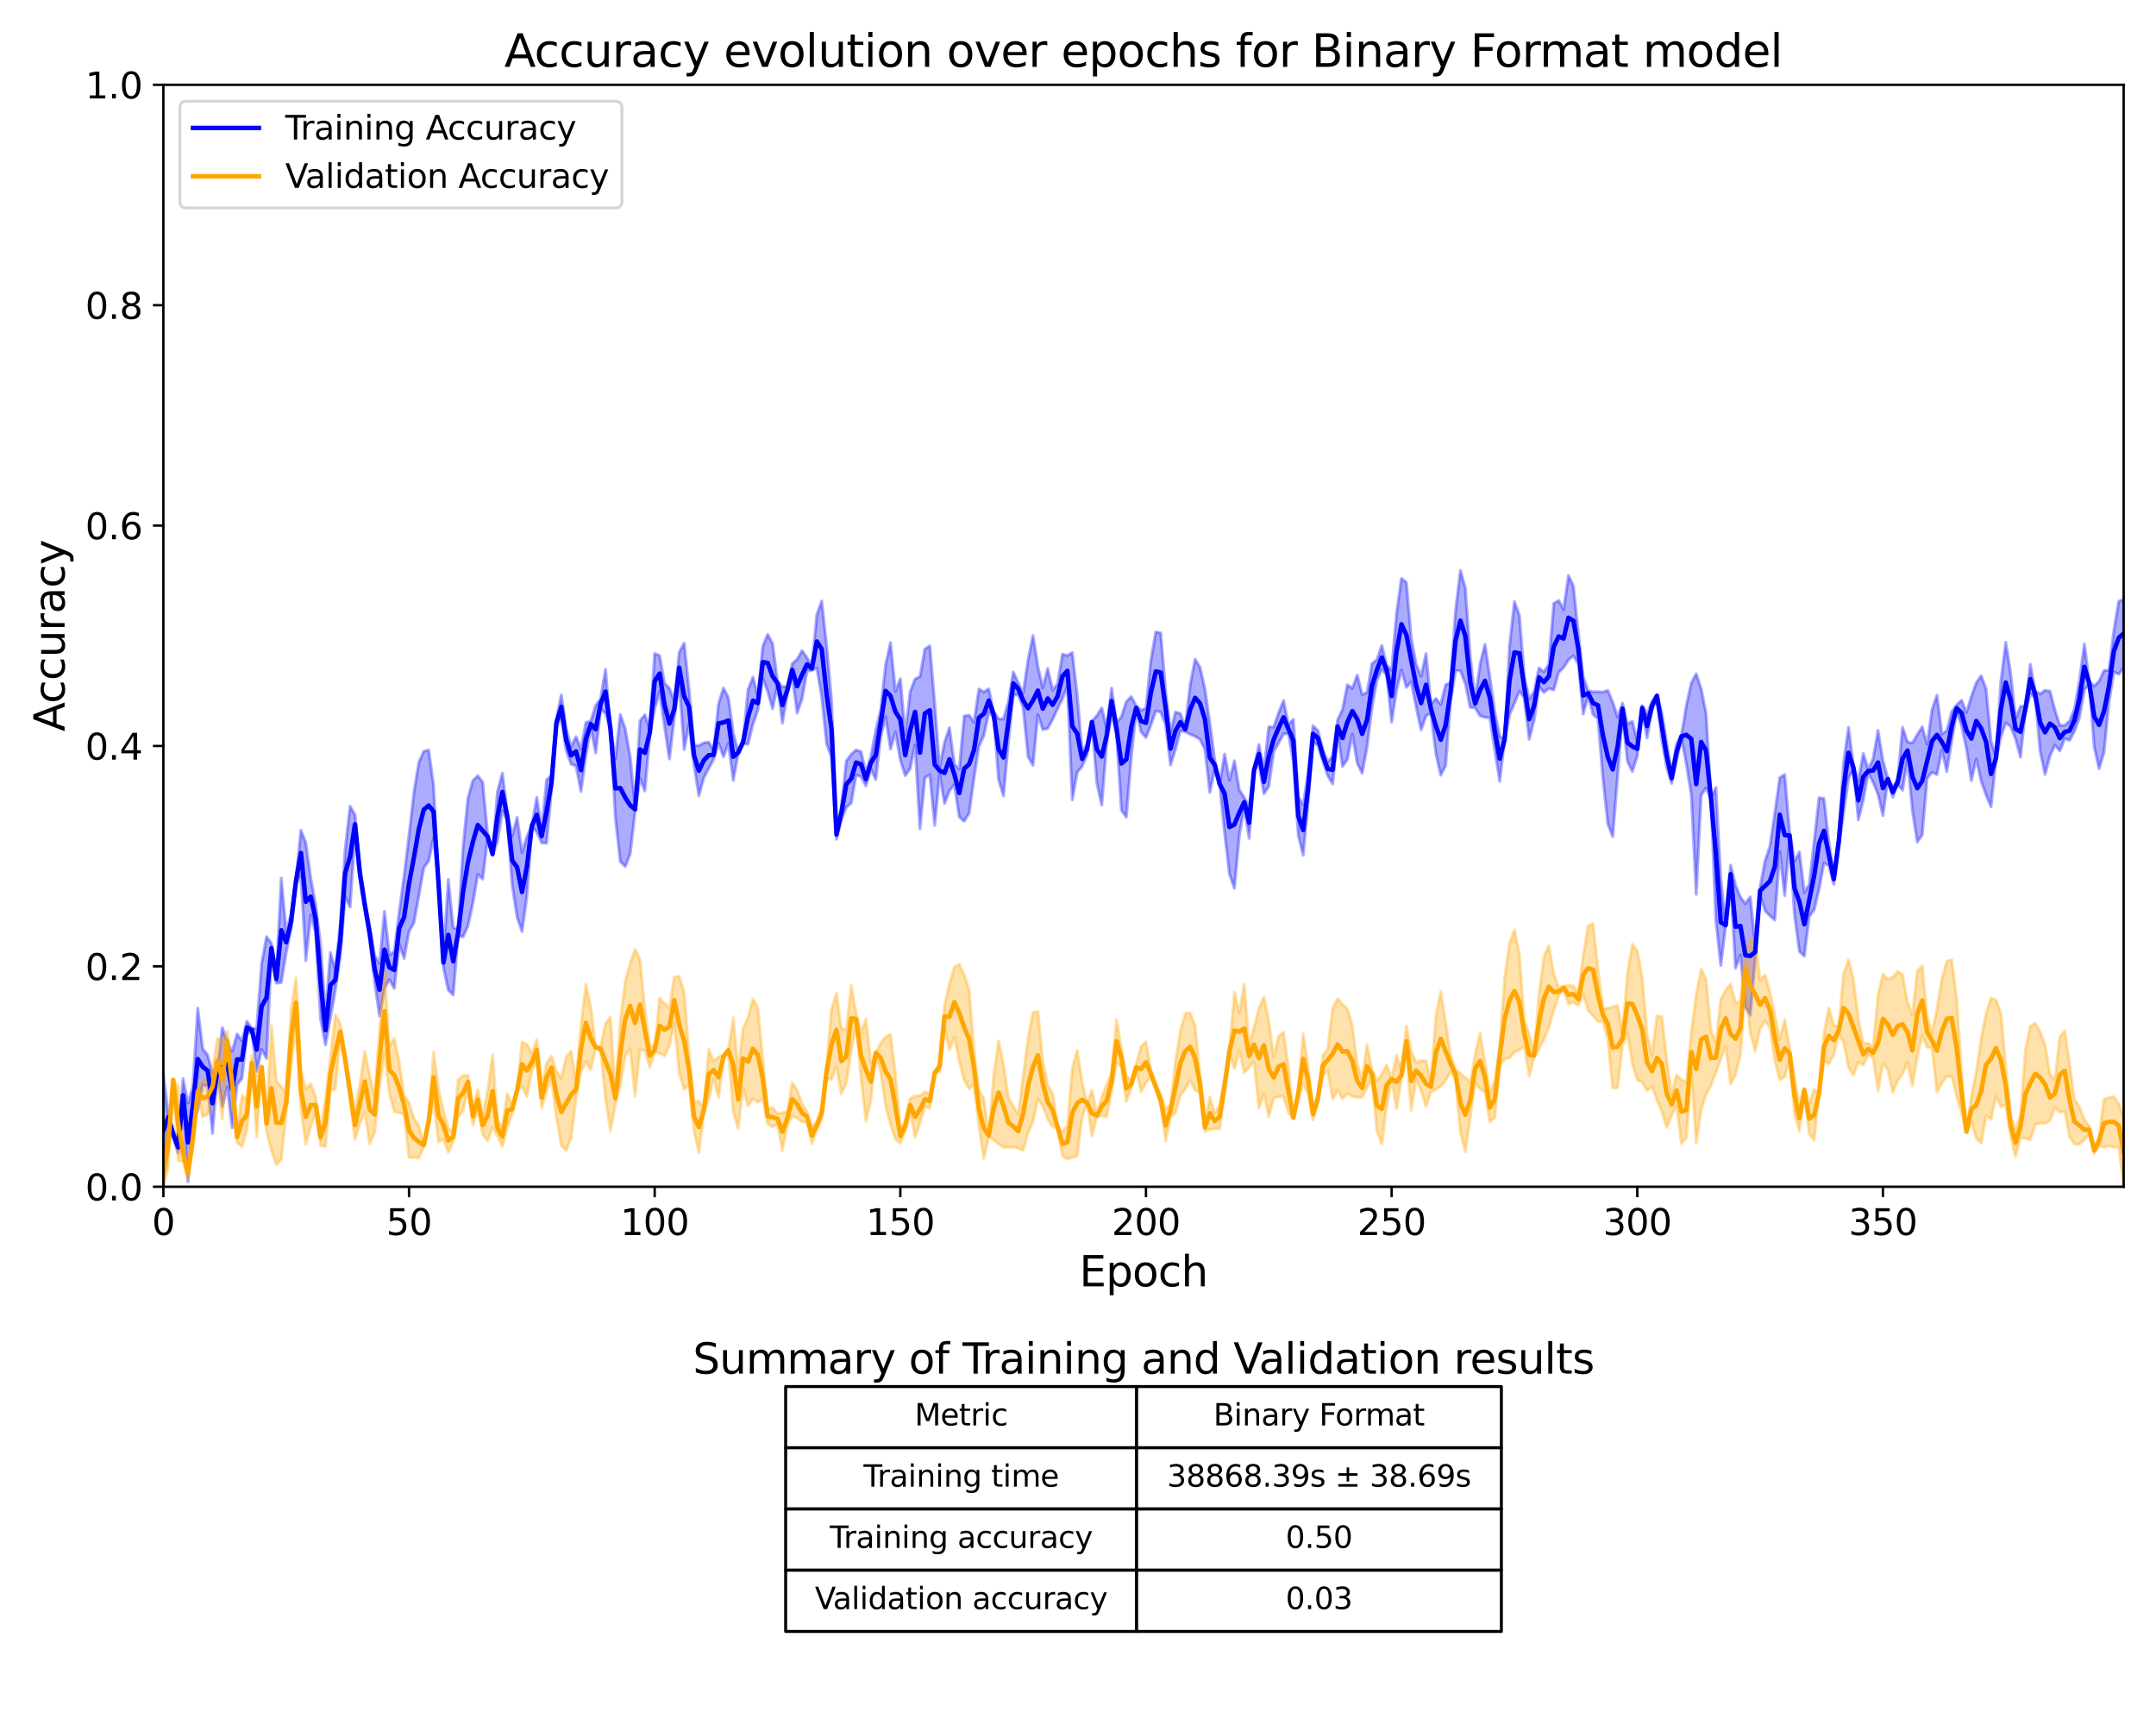 <?xml version="1.0" encoding="utf-8" standalone="no"?>
<!DOCTYPE svg PUBLIC "-//W3C//DTD SVG 1.1//EN"
  "http://www.w3.org/Graphics/SVG/1.1/DTD/svg11.dtd">
<svg xmlns:xlink="http://www.w3.org/1999/xlink" width="720pt" height="576pt" viewBox="0 0 720 576" xmlns="http://www.w3.org/2000/svg" version="1.1">
 <defs>
  <style type="text/css">*{stroke-linejoin: round; stroke-linecap: butt}</style>
 </defs>
 <g id="figure_1">
  <g id="patch_1">
   <path d="M 0 576 
L 720 576 
L 720 0 
L 0 0 
z
" style="fill: #ffffff"/>
  </g>
  <g id="axes_1">
   <g id="patch_2">
    <path d="M 54.56 396.27 
L 709.2 396.27 
L 709.2 28.32 
L 54.56 28.32 
z
" style="fill: #ffffff"/>
   </g>
   <g id="FillBetweenPolyCollection_1">
    <defs>
     <path id="m8e51d201f1" d="M 54.56 -217.445 
L 54.56 -179.737 
L 56.201 -202.223 
L 57.841 -196.036 
L 59.482 -190.944 
L 61.123 -204.787 
L 62.764 -181.404 
L 64.404 -200.298 
L 66.045 -205.376 
L 67.686 -213.729 
L 69.326 -213.324 
L 70.967 -197.532 
L 72.608 -217.761 
L 74.248 -206.432 
L 75.889 -213.092 
L 77.53 -199.425 
L 79.171 -213.789 
L 80.811 -215.939 
L 82.452 -230.782 
L 84.093 -231.519 
L 85.733 -218.307 
L 87.374 -225.608 
L 89.015 -222.553 
L 90.655 -257.772 
L 92.296 -247.712 
L 93.937 -247.948 
L 95.578 -257.993 
L 97.218 -265.776 
L 98.859 -280.887 
L 100.5 -283.586 
L 102.14 -255.262 
L 103.781 -270.488 
L 105.422 -264.498 
L 107.062 -235.732 
L 108.703 -227.141 
L 110.344 -236.137 
L 111.985 -245.403 
L 113.625 -256.598 
L 115.266 -276.727 
L 116.907 -273.112 
L 118.547 -297.578 
L 120.188 -282.547 
L 121.829 -272.269 
L 123.469 -262.237 
L 125.11 -247.911 
L 126.751 -236.762 
L 128.392 -246.071 
L 130.032 -248.884 
L 131.673 -245.943 
L 133.314 -260.689 
L 134.954 -256.001 
L 136.595 -264.955 
L 138.236 -267.935 
L 139.876 -276.946 
L 141.517 -286.192 
L 143.158 -288.541 
L 144.799 -296.275 
L 146.439 -281.174 
L 148.08 -252.878 
L 149.721 -245.372 
L 151.361 -243.79 
L 153.002 -263.439 
L 154.643 -263.162 
L 156.284 -266.828 
L 157.924 -274.527 
L 159.565 -284.033 
L 161.206 -282.474 
L 162.846 -296.207 
L 164.487 -290.392 
L 166.128 -295.025 
L 167.768 -305.262 
L 169.409 -301.963 
L 171.05 -280.438 
L 172.691 -269.731 
L 174.331 -264.984 
L 175.972 -276.648 
L 177.613 -300.197 
L 179.253 -298.101 
L 180.894 -294.567 
L 182.535 -294.457 
L 184.175 -312.266 
L 185.816 -333.414 
L 187.457 -336.008 
L 189.098 -325.226 
L 190.738 -320.802 
L 192.379 -320.213 
L 194.02 -311.714 
L 195.66 -323.672 
L 197.301 -333.092 
L 198.942 -324.555 
L 200.582 -339.236 
L 202.223 -337.675 
L 203.864 -332.508 
L 205.505 -302.846 
L 207.145 -288.349 
L 208.786 -286.656 
L 210.427 -290.814 
L 212.067 -304.612 
L 213.708 -316.203 
L 215.349 -311.861 
L 216.989 -330.185 
L 218.63 -339.34 
L 220.271 -345.049 
L 221.912 -333.46 
L 223.552 -322.568 
L 225.193 -336.513 
L 226.834 -347.95 
L 228.474 -325.711 
L 230.115 -334.169 
L 231.756 -320.471 
L 233.396 -310.315 
L 235.037 -316.276 
L 236.678 -319.441 
L 238.319 -322.421 
L 239.959 -327.906 
L 241.6 -323.282 
L 243.241 -327.789 
L 244.881 -315.4 
L 246.522 -324.408 
L 248.163 -327.538 
L 249.804 -327.572 
L 251.444 -334.195 
L 253.085 -338.868 
L 254.726 -349.615 
L 256.366 -345.107 
L 258.007 -339.335 
L 259.648 -347.258 
L 261.288 -334.527 
L 262.929 -344.314 
L 264.57 -350.201 
L 266.211 -337.912 
L 267.851 -342.658 
L 269.492 -351.931 
L 271.133 -352.151 
L 272.773 -352.878 
L 274.414 -343.343 
L 276.055 -327.648 
L 277.695 -323.047 
L 279.336 -295.745 
L 280.977 -302.331 
L 282.618 -306.364 
L 284.258 -307.831 
L 285.899 -317.196 
L 287.54 -316.644 
L 289.18 -313.59 
L 290.821 -319.22 
L 292.462 -315.688 
L 294.102 -330.001 
L 295.743 -336.651 
L 297.384 -325.862 
L 299.025 -331.513 
L 300.665 -322.237 
L 302.306 -317.029 
L 303.947 -319.363 
L 305.587 -327.301 
L 307.228 -299.298 
L 308.869 -316.296 
L 310.509 -317.283 
L 312.15 -300.415 
L 313.791 -317.485 
L 315.432 -307.715 
L 317.072 -311.924 
L 318.713 -314.021 
L 320.354 -303.214 
L 321.994 -301.779 
L 323.635 -304.428 
L 325.276 -316.239 
L 326.916 -326.8 
L 328.557 -330.369 
L 330.198 -338.118 
L 331.839 -336.468 
L 333.479 -315.724 
L 335.12 -310.242 
L 336.761 -328.271 
L 338.401 -343.968 
L 340.042 -343.93 
L 341.683 -339.751 
L 343.324 -323.303 
L 344.964 -320.456 
L 346.605 -337.325 
L 348.246 -332.39 
L 349.886 -332.769 
L 351.527 -335.775 
L 353.168 -339.33 
L 354.808 -342.725 
L 356.449 -346.878 
L 358.09 -308.929 
L 359.731 -318.109 
L 361.371 -320.103 
L 363.012 -323.929 
L 364.653 -334.598 
L 366.293 -314.62 
L 367.934 -307.114 
L 369.575 -327.867 
L 371.215 -337.639 
L 372.856 -330.957 
L 374.497 -305.459 
L 376.138 -303.14 
L 377.778 -323.01 
L 379.419 -338.751 
L 381.06 -331.6 
L 382.7 -329.729 
L 384.341 -333.912 
L 385.982 -338.612 
L 387.622 -338.224 
L 389.263 -334.017 
L 390.904 -320.544 
L 392.545 -325.733 
L 394.185 -331.988 
L 395.826 -331.657 
L 397.467 -330.812 
L 399.107 -330.123 
L 400.748 -329.098 
L 402.389 -325.746 
L 404.029 -311.388 
L 405.67 -319.129 
L 407.311 -314.037 
L 408.952 -297.916 
L 410.592 -284.117 
L 412.233 -279.408 
L 413.874 -297.032 
L 415.514 -306.565 
L 417.155 -296.061 
L 418.796 -318.41 
L 420.436 -321.036 
L 422.077 -310.978 
L 423.718 -313.406 
L 425.359 -325.008 
L 426.999 -327.883 
L 428.64 -330.886 
L 430.281 -331.02 
L 431.921 -321.685 
L 433.562 -297.106 
L 435.203 -290.409 
L 436.844 -307.887 
L 438.484 -328.245 
L 440.125 -327.074 
L 441.766 -321.759 
L 443.406 -316.929 
L 445.047 -314.214 
L 446.688 -331.215 
L 448.328 -320.103 
L 449.969 -322.421 
L 451.61 -330.921 
L 453.251 -321.17 
L 454.891 -317.785 
L 456.532 -326.505 
L 458.173 -339.788 
L 459.813 -348.877 
L 461.454 -352.472 
L 463.095 -350.596 
L 464.735 -334.848 
L 466.376 -345.6 
L 468.017 -352.239 
L 469.658 -346.47 
L 471.298 -348.289 
L 472.939 -339.862 
L 474.58 -332.282 
L 476.22 -336.918 
L 477.861 -337.875 
L 479.502 -324.408 
L 481.142 -317.159 
L 482.783 -320.36 
L 484.424 -342.07 
L 486.065 -352.009 
L 487.705 -352.001 
L 489.346 -347.708 
L 490.987 -339.779 
L 492.627 -339.653 
L 494.268 -336.968 
L 495.909 -336.465 
L 497.549 -336.282 
L 499.19 -325.585 
L 500.831 -315.136 
L 502.472 -329.021 
L 504.112 -337.333 
L 505.753 -341.181 
L 507.394 -345.203 
L 509.034 -342.931 
L 510.675 -329.154 
L 512.316 -335.52 
L 513.956 -346.663 
L 515.597 -344.798 
L 517.238 -346.101 
L 518.879 -345.647 
L 520.519 -351.507 
L 522.16 -353.08 
L 523.801 -355.641 
L 525.441 -357.057 
L 527.082 -354.306 
L 528.723 -337.579 
L 530.364 -343.578 
L 532.004 -337.433 
L 533.645 -335.962 
L 535.286 -316.276 
L 536.926 -300.97 
L 538.567 -296.628 
L 540.208 -316.791 
L 541.848 -337.527 
L 543.489 -321.755 
L 545.13 -318.41 
L 546.771 -323.513 
L 548.411 -338.832 
L 550.052 -329.559 
L 551.693 -338.868 
L 553.333 -343.059 
L 554.974 -328.787 
L 556.615 -319.698 
L 558.255 -314.403 
L 559.896 -322.211 
L 561.537 -329.586 
L 563.178 -320.784 
L 564.818 -310.545 
L 566.459 -277.367 
L 568.1 -310.477 
L 569.74 -312.879 
L 571.381 -309.248 
L 573.022 -268.59 
L 574.662 -253.614 
L 576.303 -267.008 
L 577.944 -281.052 
L 579.585 -252.708 
L 581.225 -257.147 
L 582.866 -239.779 
L 584.507 -237.02 
L 586.147 -255.859 
L 587.788 -277.307 
L 589.429 -271.911 
L 591.069 -270.198 
L 592.71 -268.771 
L 594.351 -291.619 
L 595.992 -276.927 
L 597.632 -295.66 
L 599.273 -270.503 
L 600.914 -258.287 
L 602.554 -256.742 
L 604.195 -269.988 
L 605.836 -272.198 
L 607.476 -279.104 
L 609.117 -287.806 
L 610.758 -286.887 
L 612.399 -280.757 
L 614.039 -292.896 
L 615.68 -304.666 
L 617.321 -316.128 
L 618.961 -319.146 
L 620.602 -302.257 
L 622.243 -308.844 
L 623.884 -317.895 
L 625.524 -314.841 
L 627.165 -310.733 
L 628.806 -303.662 
L 630.446 -315.644 
L 632.087 -309.815 
L 633.728 -314.069 
L 635.368 -312.131 
L 637.009 -322.517 
L 638.65 -305.348 
L 640.291 -294.862 
L 641.931 -297.216 
L 643.572 -316.203 
L 645.213 -318.083 
L 646.853 -317.338 
L 648.494 -325.57 
L 650.135 -318.374 
L 651.775 -328.603 
L 653.416 -338.427 
L 655.057 -333.717 
L 656.698 -326.102 
L 658.338 -315.376 
L 659.979 -322.506 
L 661.62 -315.137 
L 663.26 -310.576 
L 664.901 -306.611 
L 666.542 -322.127 
L 668.182 -329.931 
L 669.823 -334.63 
L 671.464 -333.411 
L 673.105 -329.265 
L 674.745 -323.157 
L 676.386 -338.574 
L 678.027 -344.339 
L 679.667 -342.904 
L 681.308 -325.181 
L 682.949 -317.417 
L 684.589 -323.562 
L 686.23 -327.241 
L 687.871 -325.254 
L 689.512 -329.375 
L 691.152 -328.787 
L 692.793 -331.832 
L 694.434 -336.378 
L 696.074 -345.704 
L 697.715 -347.391 
L 699.356 -326.652 
L 700.996 -319.293 
L 702.637 -324.813 
L 704.278 -341.444 
L 705.919 -351.637 
L 707.559 -350.858 
L 709.2 -353.091 
L 709.2 -375.921 
L 709.2 -375.921 
L 707.559 -375.185 
L 705.919 -365.361 
L 704.278 -352.186 
L 702.637 -352.111 
L 700.996 -348.57 
L 699.356 -346.891 
L 697.715 -348.361 
L 696.074 -360.982 
L 694.434 -348.693 
L 692.793 -339.384 
L 691.152 -335.284 
L 689.512 -333.786 
L 687.871 -333.781 
L 686.23 -338.983 
L 684.589 -345.227 
L 682.949 -345.507 
L 681.308 -344.259 
L 679.667 -345.271 
L 678.027 -354.175 
L 676.386 -340.18 
L 674.745 -340.11 
L 673.105 -336.009 
L 671.464 -351.158 
L 669.823 -361.534 
L 668.182 -348.288 
L 666.542 -323.334 
L 664.901 -328.492 
L 663.26 -345.933 
L 661.62 -350.385 
L 659.979 -347.994 
L 658.338 -343.394 
L 656.698 -338.096 
L 655.057 -342.166 
L 653.416 -340.621 
L 651.775 -338.302 
L 650.135 -331.997 
L 648.494 -330.921 
L 646.853 -343.872 
L 645.213 -339.016 
L 643.572 -327.44 
L 641.931 -333.293 
L 640.291 -330.752 
L 638.65 -327.882 
L 637.009 -328.235 
L 635.368 -333.128 
L 633.728 -315.615 
L 632.087 -313.185 
L 630.446 -316.092 
L 628.806 -321.979 
L 627.165 -332.098 
L 625.524 -322.605 
L 623.884 -319.155 
L 622.243 -324.431 
L 620.602 -315.204 
L 618.961 -320.117 
L 617.321 -333.128 
L 615.68 -321.28 
L 614.039 -296.848 
L 612.399 -284.191 
L 610.758 -294.604 
L 609.117 -309.359 
L 607.476 -309.616 
L 605.836 -294.898 
L 604.195 -280.638 
L 602.554 -278.017 
L 600.914 -291.536 
L 599.273 -288.319 
L 597.632 -298.394 
L 595.992 -317.38 
L 594.351 -316.313 
L 592.71 -304.502 
L 591.069 -293.39 
L 589.429 -288.496 
L 587.788 -279.849 
L 586.147 -260.401 
L 584.507 -276.548 
L 582.866 -274.283 
L 581.225 -276.439 
L 579.585 -280.438 
L 577.944 -287.135 
L 576.303 -267.127 
L 574.662 -282.482 
L 573.022 -313.031 
L 571.381 -309.64 
L 569.74 -337.912 
L 568.1 -346.007 
L 566.459 -351.011 
L 564.818 -347.957 
L 563.178 -340.451 
L 561.537 -330.663 
L 559.896 -327.572 
L 558.255 -317.969 
L 556.615 -327.504 
L 554.974 -337.959 
L 553.333 -344.167 
L 551.693 -341.777 
L 550.052 -337.581 
L 548.411 -340.385 
L 546.771 -328.419 
L 545.13 -335.127 
L 543.489 -334.306 
L 541.848 -341.186 
L 540.208 -336.6 
L 538.567 -341.514 
L 536.926 -345.448 
L 535.286 -344.881 
L 533.645 -345.036 
L 532.004 -344.96 
L 530.364 -345.421 
L 528.723 -349.907 
L 527.082 -364.551 
L 525.441 -380.336 
L 523.801 -383.832 
L 522.16 -372.462 
L 520.519 -375.479 
L 518.879 -374.523 
L 517.238 -354.249 
L 515.597 -351.636 
L 513.956 -352.961 
L 512.316 -345.139 
L 510.675 -342.536 
L 509.034 -349.944 
L 507.394 -370.549 
L 505.753 -375.111 
L 504.112 -360.467 
L 502.472 -329.081 
L 500.831 -330.187 
L 499.19 -338.206 
L 497.549 -349.796 
L 495.909 -360.835 
L 494.268 -354.175 
L 492.627 -342.511 
L 490.987 -356.677 
L 489.346 -379.674 
L 487.705 -385.488 
L 486.065 -371.984 
L 484.424 -347.957 
L 482.783 -347.388 
L 481.142 -340.813 
L 479.502 -342.798 
L 477.861 -340.772 
L 476.22 -357.748 
L 474.58 -350.214 
L 472.939 -354.187 
L 471.298 -362.748 
L 469.658 -381.551 
L 468.017 -382.875 
L 466.376 -371.211 
L 464.735 -352.262 
L 463.095 -353.844 
L 461.454 -360.43 
L 459.813 -355.73 
L 458.173 -354.382 
L 456.532 -344.799 
L 454.891 -344.098 
L 453.251 -350.582 
L 451.61 -346.169 
L 449.969 -347.342 
L 448.328 -339.067 
L 446.688 -335.607 
L 445.047 -323.672 
L 443.406 -321.538 
L 441.766 -325.758 
L 440.125 -332.061 
L 438.484 -333.68 
L 436.844 -317.932 
L 435.203 -307.263 
L 433.562 -309.966 
L 431.921 -335.789 
L 430.281 -334.159 
L 428.64 -342.07 
L 426.999 -337.985 
L 425.359 -333.202 
L 423.718 -333.334 
L 422.077 -318.92 
L 420.436 -327.388 
L 418.796 -319.445 
L 417.155 -306.489 
L 415.514 -309.727 
L 413.874 -312.214 
L 412.233 -321.955 
L 410.592 -315.549 
L 408.952 -324.214 
L 407.311 -314.363 
L 405.67 -322.09 
L 404.029 -334.527 
L 402.389 -345.933 
L 400.748 -353.182 
L 399.107 -355.868 
L 397.467 -347.442 
L 395.826 -333.337 
L 394.185 -337.714 
L 392.545 -338.242 
L 390.904 -331.464 
L 389.263 -345.197 
L 387.622 -364.662 
L 385.982 -364.993 
L 384.341 -355.573 
L 382.7 -339.531 
L 381.06 -338.832 
L 379.419 -340.451 
L 377.778 -343.381 
L 376.138 -341.727 
L 374.497 -336.656 
L 372.856 -334.63 
L 371.215 -346.227 
L 369.575 -332.858 
L 367.934 -339.63 
L 366.293 -337.008 
L 364.653 -335.189 
L 363.012 -327.646 
L 361.371 -325.067 
L 359.731 -343.946 
L 358.09 -358.112 
L 356.449 -357.119 
L 354.808 -357.56 
L 353.168 -347.626 
L 351.527 -345.528 
L 349.886 -352.777 
L 348.246 -346.338 
L 346.605 -353.476 
L 344.964 -363.779 
L 343.324 -355.684 
L 341.683 -344.522 
L 340.042 -348.03 
L 338.401 -351.636 
L 336.761 -341.777 
L 335.12 -335.915 
L 333.479 -335.956 
L 331.839 -338.39 
L 330.198 -346.007 
L 328.557 -344.954 
L 326.916 -345.943 
L 325.276 -334.829 
L 323.635 -337.193 
L 321.994 -336.904 
L 320.354 -319.199 
L 318.713 -320.802 
L 317.072 -332.981 
L 315.432 -328.124 
L 313.791 -319.845 
L 312.15 -341.002 
L 310.509 -360.357 
L 308.869 -359.253 
L 307.228 -350.091 
L 305.587 -349.281 
L 303.947 -345.013 
L 302.306 -330.663 
L 300.665 -349.353 
L 299.025 -345.16 
L 297.384 -361.424 
L 295.743 -353.954 
L 294.102 -338.865 
L 292.462 -332.082 
L 290.821 -323.423 
L 289.18 -318.124 
L 287.54 -324.971 
L 285.899 -325.569 
L 284.258 -324.114 
L 282.618 -321.869 
L 280.977 -306.724 
L 279.336 -298.957 
L 277.695 -342.097 
L 276.055 -360.467 
L 274.414 -375.295 
L 272.773 -370.733 
L 271.133 -353.457 
L 269.492 -356.391 
L 267.851 -358.759 
L 266.211 -355.84 
L 264.57 -354.406 
L 262.929 -346.85 
L 261.288 -346.622 
L 259.648 -348.509 
L 258.007 -361.056 
L 256.366 -364.183 
L 254.726 -360.173 
L 253.085 -343.585 
L 251.444 -349.878 
L 249.804 -345.666 
L 248.163 -328.971 
L 246.522 -324.986 
L 244.881 -331.215 
L 243.241 -343.063 
L 241.6 -346.264 
L 239.959 -341.002 
L 238.319 -325.432 
L 236.678 -328.186 
L 235.037 -327.952 
L 233.396 -327.035 
L 231.756 -327.077 
L 230.115 -345.749 
L 228.474 -361.277 
L 226.834 -358.186 
L 225.193 -341.933 
L 223.552 -346.156 
L 221.912 -347.857 
L 220.271 -357.119 
L 218.63 -357.781 
L 216.989 -332.54 
L 215.349 -337.342 
L 213.708 -335.314 
L 212.067 -306.9 
L 210.427 -323.435 
L 208.786 -332.745 
L 207.145 -337.388 
L 205.505 -322.662 
L 203.864 -332.576 
L 202.223 -352.483 
L 200.582 -342.807 
L 198.942 -340.44 
L 197.301 -335.288 
L 195.66 -334.731 
L 194.02 -325.926 
L 192.379 -329.996 
L 190.738 -326.733 
L 189.098 -332.466 
L 187.457 -343.983 
L 185.816 -335.962 
L 184.175 -317.05 
L 182.535 -315.562 
L 180.894 -299.085 
L 179.253 -309.727 
L 177.613 -300.334 
L 175.972 -296.656 
L 174.331 -291.342 
L 172.691 -303.047 
L 171.05 -296.895 
L 169.409 -304.827 
L 167.768 -317.822 
L 166.128 -311.677 
L 164.487 -291.256 
L 162.846 -297.18 
L 161.206 -314.804 
L 159.565 -316.975 
L 157.924 -315.356 
L 156.284 -309.543 
L 154.643 -293.169 
L 153.002 -265.841 
L 151.361 -266.186 
L 149.721 -282.313 
L 148.08 -256.365 
L 146.439 -281.203 
L 144.799 -313.737 
L 143.158 -325.549 
L 141.517 -325.107 
L 139.876 -321.501 
L 138.236 -311.419 
L 136.595 -297.069 
L 134.954 -283.565 
L 133.314 -271.46 
L 131.673 -258.287 
L 130.032 -257.11 
L 128.392 -271.698 
L 126.751 -254.275 
L 125.11 -256.973 
L 123.469 -266.529 
L 121.829 -275.297 
L 120.188 -286.252 
L 118.547 -303.987 
L 116.907 -306.746 
L 115.266 -292.286 
L 113.625 -267.339 
L 111.985 -252.106 
L 110.344 -257.974 
L 108.703 -236.873 
L 107.062 -260.532 
L 105.422 -273.852 
L 103.781 -282.719 
L 102.14 -294.53 
L 100.5 -298.799 
L 98.859 -282.977 
L 97.218 -270.871 
L 95.578 -264.742 
L 93.937 -282.774 
L 92.296 -250.487 
L 90.655 -261.011 
L 89.015 -263.218 
L 87.374 -254.313 
L 85.733 -232.715 
L 84.093 -232.604 
L 82.452 -234.996 
L 80.811 -228.447 
L 79.171 -230.728 
L 77.53 -224.951 
L 75.889 -228.079 
L 74.248 -232.862 
L 72.608 -219.321 
L 70.967 -217.702 
L 69.326 -223.72 
L 67.686 -225.861 
L 66.045 -239.344 
L 64.404 -213.04 
L 62.764 -207.657 
L 61.123 -215.81 
L 59.482 -194.816 
L 57.841 -198.643 
L 56.201 -203.684 
L 54.56 -217.445 
z
" style="stroke: #0000ff; stroke-opacity: 0.33"/>
    </defs>
    <g clip-path="url(#pfc3a309439)">
     <use xlink:href="#m8e51d201f1" x="0" y="576" style="fill: #0000ff; fill-opacity: 0.33; stroke: #0000ff; stroke-opacity: 0.33"/>
    </g>
   </g>
   <g id="FillBetweenPolyCollection_2">
    <defs>
     <path id="m171c2c57d7" d="M 54.56 -188.84 
L 54.56 -179.73 
L 56.201 -186.106 
L 57.841 -215.348 
L 59.482 -188.486 
L 61.123 -188.088 
L 62.764 -182.026 
L 64.404 -194.154 
L 66.045 -210.638 
L 67.686 -203.058 
L 69.326 -204.012 
L 70.967 -207.475 
L 72.608 -214.464 
L 74.248 -202.331 
L 75.889 -225.354 
L 77.53 -213.655 
L 79.171 -194.448 
L 80.811 -193.087 
L 82.452 -198.636 
L 84.093 -218.549 
L 85.733 -196.347 
L 87.374 -219.358 
L 89.015 -198.067 
L 90.655 -191.762 
L 92.296 -187.126 
L 93.937 -188.818 
L 95.578 -204.367 
L 97.218 -220.611 
L 98.859 -233.046 
L 100.5 -205.487 
L 102.14 -193.859 
L 103.781 -199.93 
L 105.422 -204.309 
L 107.062 -193.455 
L 108.703 -193.087 
L 110.344 -211.742 
L 111.985 -212.42 
L 113.625 -228.872 
L 115.266 -220.536 
L 116.907 -208.651 
L 118.547 -195.478 
L 120.188 -200.887 
L 121.829 -204.603 
L 123.469 -194.006 
L 125.11 -197.833 
L 126.751 -213.287 
L 128.392 -224.068 
L 130.032 -210.947 
L 131.673 -204.803 
L 133.314 -204.394 
L 134.954 -203.958 
L 136.595 -189.39 
L 138.236 -189.522 
L 139.876 -189.33 
L 141.517 -192.939 
L 143.158 -200.527 
L 144.799 -207.805 
L 146.439 -194.632 
L 148.08 -195.625 
L 149.721 -191.134 
L 151.361 -194.669 
L 153.002 -202.948 
L 154.643 -205.089 
L 156.284 -212.588 
L 157.924 -200.302 
L 159.565 -205.487 
L 161.206 -197.208 
L 162.846 -195.074 
L 164.487 -199.489 
L 166.128 -196.767 
L 167.768 -193.123 
L 169.409 -199.563 
L 171.05 -203.986 
L 172.691 -211.704 
L 174.331 -213.263 
L 175.972 -209.834 
L 177.613 -218.543 
L 179.253 -221.823 
L 180.894 -206.038 
L 182.535 -211.521 
L 184.175 -215.752 
L 185.816 -202.727 
L 187.457 -193.455 
L 189.098 -191.872 
L 190.738 -195.993 
L 192.379 -209.35 
L 194.02 -218.065 
L 195.66 -221.536 
L 197.301 -218.815 
L 198.942 -226.061 
L 200.582 -225.079 
L 202.223 -209.24 
L 203.864 -198.385 
L 205.505 -207.305 
L 207.145 -213.488 
L 208.786 -223.304 
L 210.427 -225.863 
L 212.067 -209.922 
L 213.708 -225.362 
L 215.349 -225.339 
L 216.989 -219.542 
L 218.63 -224.679 
L 220.271 -224.301 
L 221.912 -223.398 
L 223.552 -226.846 
L 225.193 -234.324 
L 226.834 -217.713 
L 228.474 -212.22 
L 230.115 -213.818 
L 231.756 -198.459 
L 233.396 -191.026 
L 235.037 -204.346 
L 236.678 -209.133 
L 238.319 -215.611 
L 239.959 -209.534 
L 241.6 -222.339 
L 243.241 -225.045 
L 244.881 -204.677 
L 246.522 -199.158 
L 248.163 -212.625 
L 249.804 -206.762 
L 251.444 -209.191 
L 253.085 -207.989 
L 254.726 -209.101 
L 256.366 -200.703 
L 258.007 -199.71 
L 259.648 -200.593 
L 261.288 -191.872 
L 262.929 -200.298 
L 264.57 -203.425 
L 266.211 -202.625 
L 267.851 -201.359 
L 269.492 -201.297 
L 271.133 -194.006 
L 272.773 -198.643 
L 274.414 -202.318 
L 276.055 -215.789 
L 277.695 -215.587 
L 279.336 -219.941 
L 280.977 -210.702 
L 282.618 -214.389 
L 284.258 -225.034 
L 285.899 -233.845 
L 287.54 -215.936 
L 289.18 -201.623 
L 290.821 -208.43 
L 292.462 -224.1 
L 294.102 -218.042 
L 295.743 -206.778 
L 297.384 -200.577 
L 299.025 -195.669 
L 300.665 -194.236 
L 302.306 -198.155 
L 303.947 -204.935 
L 305.587 -196.288 
L 307.228 -200.924 
L 308.869 -206.48 
L 310.509 -205.979 
L 312.15 -217.666 
L 313.791 -218.017 
L 315.432 -232.742 
L 317.072 -225.405 
L 318.713 -229.761 
L 320.354 -221.567 
L 321.994 -215.37 
L 323.635 -212.435 
L 325.276 -214.018 
L 326.916 -199.783 
L 328.557 -189.15 
L 330.198 -196.582 
L 331.839 -195.347 
L 333.479 -193.962 
L 335.12 -193.013 
L 336.761 -192.828 
L 338.401 -193.032 
L 340.042 -192.6 
L 341.683 -191.911 
L 343.324 -197.704 
L 344.964 -201.588 
L 346.605 -209.007 
L 348.246 -206.641 
L 349.886 -202.249 
L 351.527 -199.746 
L 353.168 -199.29 
L 354.808 -190.069 
L 356.449 -189.002 
L 358.09 -189.481 
L 359.731 -189.996 
L 361.371 -202.874 
L 363.012 -207.657 
L 364.653 -196.582 
L 366.293 -203.159 
L 367.934 -203.349 
L 369.575 -203.095 
L 371.215 -211.87 
L 372.856 -221.21 
L 374.497 -219.658 
L 376.138 -208.246 
L 377.778 -212.735 
L 379.419 -218.512 
L 381.06 -211.484 
L 382.7 -214.464 
L 384.341 -216.341 
L 385.982 -212.036 
L 387.622 -207.032 
L 389.263 -195 
L 390.904 -203.168 
L 392.545 -204.34 
L 394.185 -210.179 
L 395.826 -212.423 
L 397.467 -215.227 
L 399.107 -211.863 
L 400.748 -211.227 
L 402.389 -198.201 
L 404.029 -198.9 
L 405.67 -199.076 
L 407.311 -199.113 
L 408.952 -210.993 
L 410.592 -224.493 
L 412.233 -219.106 
L 413.874 -225.23 
L 415.514 -217.776 
L 417.155 -219.763 
L 418.796 -221.408 
L 420.436 -205.929 
L 422.077 -210.876 
L 423.718 -203.037 
L 425.359 -209.375 
L 426.999 -209.778 
L 428.64 -209.843 
L 430.281 -204.484 
L 431.921 -202.506 
L 433.562 -209.347 
L 435.203 -214.016 
L 436.844 -210.703 
L 438.484 -202.065 
L 440.125 -207.804 
L 441.766 -216.876 
L 443.406 -218.307 
L 445.047 -208.913 
L 446.688 -211.993 
L 448.328 -209.09 
L 449.969 -210.86 
L 451.61 -209.951 
L 453.251 -209.521 
L 454.891 -209.641 
L 456.532 -212.888 
L 458.173 -215.886 
L 459.813 -198.459 
L 461.454 -194.08 
L 463.095 -206.922 
L 464.735 -215.458 
L 466.376 -205.781 
L 468.017 -215.553 
L 469.658 -223.197 
L 471.298 -205.265 
L 472.939 -215.767 
L 474.58 -211.772 
L 476.22 -206.443 
L 477.861 -211.309 
L 479.502 -212.188 
L 481.142 -213.317 
L 482.783 -215.342 
L 484.424 -217.929 
L 486.065 -215.803 
L 487.705 -197.833 
L 489.346 -191.394 
L 490.987 -202.874 
L 492.627 -214.462 
L 494.268 -212.442 
L 495.909 -211.324 
L 497.549 -201.36 
L 499.19 -202.871 
L 500.831 -220.048 
L 502.472 -222.33 
L 504.112 -222.769 
L 505.753 -224.668 
L 507.394 -225.358 
L 509.034 -226.471 
L 510.675 -216.709 
L 512.316 -222.909 
L 513.956 -225.727 
L 515.597 -228.851 
L 517.238 -232.904 
L 518.879 -238.571 
L 520.519 -243.608 
L 522.16 -245.577 
L 523.801 -240.736 
L 525.441 -241.325 
L 527.082 -240.258 
L 528.723 -244.077 
L 530.364 -238.565 
L 532.004 -236.844 
L 533.645 -234.898 
L 535.286 -234.993 
L 536.926 -228.888 
L 538.567 -212.735 
L 540.208 -212.735 
L 541.848 -227.122 
L 543.489 -231.196 
L 545.13 -220.7 
L 546.771 -215.4 
L 548.411 -214.674 
L 550.052 -211.792 
L 551.693 -213.15 
L 553.333 -208.742 
L 554.974 -204.944 
L 556.615 -199.501 
L 558.255 -203.712 
L 559.896 -206.607 
L 561.537 -194.164 
L 563.178 -196.076 
L 564.818 -218.01 
L 566.459 -194.208 
L 568.1 -205.413 
L 569.74 -210.656 
L 571.381 -213.532 
L 573.022 -217.865 
L 574.662 -222.389 
L 576.303 -226.528 
L 577.944 -214.063 
L 579.585 -217.19 
L 581.225 -223.648 
L 582.866 -246.516 
L 584.507 -231.169 
L 586.147 -224.931 
L 587.788 -232.507 
L 589.429 -234.959 
L 591.069 -232.779 
L 592.71 -221.93 
L 594.351 -215.373 
L 595.992 -216.391 
L 597.632 -222.449 
L 599.273 -204.199 
L 600.914 -198.282 
L 602.554 -211.337 
L 604.195 -197.428 
L 605.836 -195.221 
L 607.476 -210.822 
L 609.117 -221.781 
L 610.758 -220.753 
L 612.399 -223.715 
L 614.039 -230.548 
L 615.68 -227.959 
L 617.321 -219.507 
L 618.961 -217.027 
L 620.602 -221.257 
L 622.243 -220.38 
L 623.884 -223.793 
L 625.524 -222.811 
L 627.165 -211.748 
L 628.806 -220.823 
L 630.446 -218.855 
L 632.087 -211.217 
L 633.728 -215.133 
L 635.368 -217.437 
L 637.009 -221.355 
L 638.65 -213.439 
L 640.291 -223.147 
L 641.931 -230.415 
L 643.572 -226.262 
L 645.213 -226.055 
L 646.853 -211.349 
L 648.494 -214.264 
L 650.135 -216.623 
L 651.775 -216.535 
L 653.416 -209.957 
L 655.057 -204.224 
L 656.698 -197.833 
L 658.338 -201.365 
L 659.979 -195.884 
L 661.62 -194.255 
L 663.26 -203.513 
L 664.901 -202.162 
L 666.542 -209.895 
L 668.182 -206.476 
L 669.823 -207.131 
L 671.464 -196.435 
L 673.105 -189.812 
L 674.745 -196.039 
L 676.386 -195.953 
L 678.027 -195.35 
L 679.667 -200.551 
L 681.308 -200.94 
L 682.949 -200.912 
L 684.589 -201.761 
L 686.23 -206.173 
L 687.871 -204.595 
L 689.512 -205.016 
L 691.152 -196.327 
L 692.793 -193.942 
L 694.434 -193.968 
L 696.074 -195.438 
L 697.715 -197.431 
L 699.356 -190.879 
L 700.996 -193.351 
L 702.637 -192.89 
L 704.278 -193.362 
L 705.919 -192.931 
L 707.559 -192.896 
L 709.2 -179.84 
L 709.2 -202.668 
L 709.2 -202.668 
L 707.559 -207.437 
L 705.919 -209.792 
L 704.278 -209.424 
L 702.637 -209.019 
L 700.996 -196.656 
L 699.356 -192.785 
L 697.715 -200.151 
L 696.074 -202.138 
L 694.434 -206.406 
L 692.793 -208.908 
L 691.152 -220.72 
L 689.512 -231.869 
L 687.871 -229.734 
L 686.23 -215.495 
L 684.589 -217.261 
L 682.949 -226.975 
L 681.308 -231.537 
L 679.667 -234.334 
L 678.027 -233.304 
L 676.386 -225.319 
L 674.745 -203.647 
L 673.105 -199.03 
L 671.464 -203.651 
L 669.823 -219.873 
L 668.182 -237.719 
L 666.542 -242.171 
L 664.901 -242.76 
L 663.26 -237.535 
L 661.62 -229.219 
L 659.979 -218.07 
L 658.338 -209.863 
L 656.698 -198.381 
L 655.057 -218.218 
L 653.416 -242.649 
L 651.775 -255.528 
L 650.135 -255.013 
L 648.494 -249.125 
L 646.853 -239.007 
L 645.213 -231.061 
L 643.572 -236.431 
L 641.931 -253.504 
L 640.291 -251.775 
L 638.65 -237.02 
L 637.009 -241.325 
L 635.368 -250.524 
L 633.728 -251.627 
L 632.087 -249.714 
L 630.446 -249.015 
L 628.806 -250.781 
L 627.165 -243.68 
L 625.524 -226.092 
L 623.884 -227.637 
L 622.243 -227.527 
L 620.602 -235.842 
L 618.961 -248.941 
L 617.321 -255.601 
L 615.68 -250.818 
L 614.039 -233.23 
L 612.399 -233.561 
L 610.758 -239.375 
L 609.117 -231.059 
L 607.476 -210.908 
L 605.836 -212.196 
L 604.195 -207.419 
L 602.554 -212.69 
L 600.914 -207.032 
L 599.273 -216.223 
L 597.632 -226.131 
L 595.992 -235.548 
L 594.351 -228.888 
L 592.71 -237.093 
L 591.069 -244.673 
L 589.429 -250.49 
L 587.788 -248.463 
L 586.147 -262.997 
L 584.507 -262.482 
L 582.866 -258.766 
L 581.225 -241.73 
L 579.585 -241.03 
L 577.944 -247.433 
L 576.303 -245.372 
L 574.662 -242.429 
L 573.022 -227.895 
L 571.381 -231.905 
L 569.74 -249.015 
L 568.1 -252.4 
L 566.459 -243.9 
L 564.818 -231.317 
L 563.178 -214.612 
L 561.537 -215.495 
L 559.896 -217.114 
L 558.255 -210.675 
L 556.615 -222.081 
L 554.974 -236.541 
L 553.333 -236.799 
L 551.693 -223.516 
L 550.052 -230.691 
L 548.411 -249.824 
L 546.771 -258.471 
L 545.13 -260.789 
L 543.489 -250.634 
L 541.848 -231.451 
L 540.208 -240.253 
L 538.567 -239.776 
L 536.926 -239.307 
L 535.286 -239.411 
L 533.645 -252.363 
L 532.004 -267.596 
L 530.364 -266.824 
L 528.723 -256.852 
L 527.082 -244.317 
L 525.441 -246.827 
L 523.801 -246.886 
L 522.16 -246.697 
L 520.519 -246.219 
L 518.879 -250.855 
L 517.238 -260.164 
L 515.597 -256.558 
L 513.956 -243.827 
L 512.316 -224.215 
L 510.675 -230.819 
L 509.034 -235.327 
L 507.394 -257.551 
L 505.753 -265.499 
L 504.112 -261.157 
L 502.472 -249.273 
L 500.831 -226.828 
L 499.19 -215.237 
L 497.549 -210.932 
L 495.909 -221.272 
L 494.268 -231.096 
L 492.627 -223.921 
L 490.987 -214.535 
L 489.346 -216.159 
L 487.705 -217.566 
L 486.065 -218.99 
L 484.424 -223.774 
L 482.783 -234.518 
L 481.142 -244.968 
L 479.502 -236.652 
L 477.861 -214.906 
L 476.22 -221.782 
L 474.58 -221.787 
L 472.939 -221.235 
L 471.298 -224.73 
L 469.658 -233.34 
L 468.017 -218.475 
L 466.376 -223.651 
L 464.735 -215.927 
L 463.095 -220.404 
L 461.454 -217.337 
L 459.813 -215.044 
L 458.173 -218.88 
L 456.532 -227.159 
L 454.891 -215.752 
L 453.251 -220.683 
L 451.61 -233.524 
L 449.969 -239.154 
L 448.328 -240.589 
L 446.688 -242.502 
L 445.047 -239.375 
L 443.406 -225.797 
L 441.766 -223.442 
L 440.125 -210.748 
L 438.484 -205.831 
L 436.844 -220.021 
L 435.203 -230.801 
L 433.562 -212.257 
L 431.921 -203.057 
L 430.281 -219.505 
L 428.64 -231.39 
L 426.999 -229.955 
L 425.359 -223.075 
L 423.718 -235.033 
L 422.077 -243.091 
L 420.436 -239.301 
L 418.796 -232.936 
L 417.155 -226.974 
L 415.514 -247.415 
L 413.874 -237.756 
L 412.233 -244.673 
L 410.592 -225.724 
L 408.952 -216.047 
L 407.311 -207.179 
L 405.67 -204.235 
L 404.029 -209.727 
L 402.389 -200.871 
L 400.748 -217.151 
L 399.107 -233.524 
L 397.467 -237.719 
L 395.826 -237.645 
L 394.185 -231.758 
L 392.545 -221.529 
L 390.904 -207.239 
L 389.263 -205.489 
L 387.622 -210.439 
L 385.982 -213.871 
L 384.341 -218.641 
L 382.7 -228.151 
L 381.06 -226.581 
L 379.419 -220.684 
L 377.778 -215.127 
L 376.138 -216.883 
L 374.497 -225.945 
L 372.856 -235.474 
L 371.215 -217.739 
L 369.575 -213.876 
L 367.934 -209.792 
L 366.293 -203.831 
L 364.653 -211.962 
L 363.012 -207.789 
L 361.371 -214.676 
L 359.731 -225.24 
L 358.09 -219.405 
L 356.449 -200.137 
L 354.808 -198.032 
L 353.168 -199.82 
L 351.527 -210.966 
L 349.886 -213.721 
L 348.246 -221.823 
L 346.605 -238.234 
L 344.964 -237.976 
L 343.324 -229.182 
L 341.683 -216.562 
L 340.042 -203.941 
L 338.401 -206.664 
L 336.761 -209.46 
L 335.12 -220.572 
L 333.479 -228.447 
L 331.839 -216.672 
L 330.198 -197.108 
L 328.557 -209.351 
L 326.916 -211.826 
L 325.276 -225.025 
L 323.635 -245.777 
L 321.994 -250.45 
L 320.354 -254.056 
L 318.713 -253.062 
L 317.072 -247.506 
L 315.432 -240.405 
L 313.791 -221.64 
L 312.15 -217.916 
L 310.509 -210.785 
L 308.869 -211.427 
L 307.228 -210.167 
L 305.587 -209.986 
L 303.947 -209.093 
L 302.306 -201.844 
L 300.665 -199.084 
L 299.025 -217.371 
L 297.384 -230.691 
L 295.743 -229.734 
L 294.102 -227.637 
L 292.462 -224.693 
L 290.821 -221.095 
L 289.18 -235.762 
L 287.54 -230.994 
L 285.899 -237.645 
L 284.258 -246.918 
L 282.618 -232.016 
L 280.977 -232.604 
L 279.336 -244.305 
L 277.695 -239.154 
L 276.055 -220.843 
L 274.414 -206.333 
L 272.773 -201.589 
L 271.133 -199.728 
L 269.492 -204.898 
L 267.851 -207.437 
L 266.211 -211.926 
L 264.57 -214.501 
L 262.929 -204.943 
L 261.288 -204.383 
L 259.648 -204.2 
L 258.007 -206.181 
L 256.366 -205.782 
L 254.726 -222.486 
L 253.085 -239.522 
L 251.444 -242.465 
L 249.804 -236.247 
L 248.163 -232.593 
L 246.522 -218.577 
L 244.881 -236.167 
L 243.241 -225.613 
L 241.6 -223.9 
L 239.959 -222.991 
L 238.319 -221.75 
L 236.678 -225.54 
L 235.037 -206.092 
L 233.396 -208.326 
L 231.756 -207.898 
L 230.115 -223.884 
L 228.474 -244.6 
L 226.834 -249.972 
L 225.193 -249.751 
L 223.552 -239.411 
L 221.912 -240.957 
L 220.271 -242.686 
L 218.63 -226.202 
L 216.989 -227.303 
L 215.349 -238.933 
L 213.708 -255.785 
L 212.067 -258.95 
L 210.427 -254.277 
L 208.786 -248.169 
L 207.145 -235.07 
L 205.505 -211.337 
L 203.864 -236.387 
L 202.223 -234.157 
L 200.582 -226.496 
L 198.942 -226.423 
L 197.301 -239.706 
L 195.66 -247.359 
L 194.02 -233.598 
L 192.379 -214.97 
L 190.738 -224.992 
L 189.098 -223.177 
L 187.457 -215.944 
L 185.816 -218.363 
L 184.175 -223.342 
L 182.535 -220.981 
L 180.894 -213.02 
L 179.253 -228.916 
L 177.613 -224.105 
L 175.972 -227.269 
L 174.331 -228.042 
L 172.691 -212.183 
L 171.05 -207.253 
L 169.409 -210.86 
L 167.768 -199.94 
L 166.128 -201.881 
L 164.487 -223.727 
L 162.846 -211.78 
L 161.206 -203.366 
L 159.565 -212.197 
L 157.924 -206.222 
L 156.284 -216.91 
L 154.643 -216.893 
L 153.002 -215.515 
L 151.361 -198.193 
L 149.721 -199.084 
L 148.08 -205.078 
L 146.439 -212.505 
L 144.799 -224.671 
L 143.158 -202.58 
L 141.517 -194.306 
L 139.876 -200.114 
L 138.236 -202.58 
L 136.595 -207.768 
L 134.954 -210.159 
L 133.314 -221.345 
L 131.673 -229.256 
L 130.032 -226.496 
L 128.392 -252.619 
L 126.751 -232.069 
L 125.11 -209.916 
L 123.469 -216.922 
L 121.829 -225.049 
L 120.188 -214.095 
L 118.547 -205.178 
L 116.907 -213.281 
L 115.266 -224.101 
L 113.625 -234.334 
L 111.985 -237.167 
L 110.344 -223.149 
L 108.703 -209.219 
L 107.062 -199.071 
L 105.422 -209.682 
L 103.781 -214.087 
L 102.14 -212.314 
L 100.5 -218.154 
L 98.859 -249.488 
L 97.218 -239.08 
L 95.578 -211.079 
L 93.937 -213.183 
L 92.296 -215.15 
L 90.655 -233.545 
L 89.015 -203.573 
L 87.374 -220.054 
L 85.733 -216.672 
L 84.093 -223.63 
L 82.452 -208.908 
L 80.811 -210.235 
L 79.171 -198.169 
L 77.53 -214.69 
L 75.889 -231.611 
L 74.248 -228.778 
L 72.608 -229.161 
L 70.967 -218.769 
L 69.326 -215.679 
L 67.686 -215.384 
L 66.045 -212.736 
L 64.404 -196.889 
L 62.764 -186.5 
L 61.123 -194.006 
L 59.482 -213.361 
L 57.841 -215.527 
L 56.201 -201.071 
L 54.56 -188.84 
z
" style="stroke: #ffa500; stroke-opacity: 0.33"/>
    </defs>
    <g clip-path="url(#pfc3a309439)">
     <use xlink:href="#m171c2c57d7" x="0" y="576" style="fill: #ffa500; fill-opacity: 0.33; stroke: #ffa500; stroke-opacity: 0.33"/>
    </g>
   </g>
   <g id="matplotlib.axis_1">
    <g id="xtick_1">
     <g id="line2d_1">
      <defs>
       <path id="m04aad5975d" d="M 0 0 
L 0 3.5 
" style="stroke: #000000; stroke-width: 0.8"/>
      </defs>
      <g>
       <use xlink:href="#m04aad5975d" x="54.56" y="396.27" style="stroke: #000000; stroke-width: 0.8"/>
      </g>
     </g>
     <g id="text_1">
      <!-- 0 -->
      <g transform="translate(50.742 412.388) scale(0.12 -0.12)">
       <defs>
        <path id="DejaVuSans-30" d="M 2034 4250 
Q 1547 4250 1301 3770 
Q 1056 3291 1056 2328 
Q 1056 1369 1301 889 
Q 1547 409 2034 409 
Q 2525 409 2770 889 
Q 3016 1369 3016 2328 
Q 3016 3291 2770 3770 
Q 2525 4250 2034 4250 
z
M 2034 4750 
Q 2819 4750 3233 4129 
Q 3647 3509 3647 2328 
Q 3647 1150 3233 529 
Q 2819 -91 2034 -91 
Q 1250 -91 836 529 
Q 422 1150 422 2328 
Q 422 3509 836 4129 
Q 1250 4750 2034 4750 
z
" transform="scale(0.016)"/>
       </defs>
       <use xlink:href="#DejaVuSans-30"/>
      </g>
     </g>
    </g>
    <g id="xtick_2">
     <g id="line2d_2">
      <g>
       <use xlink:href="#m04aad5975d" x="136.595" y="396.27" style="stroke: #000000; stroke-width: 0.8"/>
      </g>
     </g>
     <g id="text_2">
      <!-- 50 -->
      <g transform="translate(128.96 412.388) scale(0.12 -0.12)">
       <defs>
        <path id="DejaVuSans-35" d="M 691 4666 
L 3169 4666 
L 3169 4134 
L 1269 4134 
L 1269 2991 
Q 1406 3038 1543 3061 
Q 1681 3084 1819 3084 
Q 2600 3084 3056 2656 
Q 3513 2228 3513 1497 
Q 3513 744 3044 326 
Q 2575 -91 1722 -91 
Q 1428 -91 1123 -41 
Q 819 9 494 109 
L 494 744 
Q 775 591 1075 516 
Q 1375 441 1709 441 
Q 2250 441 2565 725 
Q 2881 1009 2881 1497 
Q 2881 1984 2565 2268 
Q 2250 2553 1709 2553 
Q 1456 2553 1204 2497 
Q 953 2441 691 2322 
L 691 4666 
z
" transform="scale(0.016)"/>
       </defs>
       <use xlink:href="#DejaVuSans-35"/>
       <use xlink:href="#DejaVuSans-30" transform="translate(63.623 0)"/>
      </g>
     </g>
    </g>
    <g id="xtick_3">
     <g id="line2d_3">
      <g>
       <use xlink:href="#m04aad5975d" x="218.63" y="396.27" style="stroke: #000000; stroke-width: 0.8"/>
      </g>
     </g>
     <g id="text_3">
      <!-- 100 -->
      <g transform="translate(207.178 412.388) scale(0.12 -0.12)">
       <defs>
        <path id="DejaVuSans-31" d="M 794 531 
L 1825 531 
L 1825 4091 
L 703 3866 
L 703 4441 
L 1819 4666 
L 2450 4666 
L 2450 531 
L 3481 531 
L 3481 0 
L 794 0 
L 794 531 
z
" transform="scale(0.016)"/>
       </defs>
       <use xlink:href="#DejaVuSans-31"/>
       <use xlink:href="#DejaVuSans-30" transform="translate(63.623 0)"/>
       <use xlink:href="#DejaVuSans-30" transform="translate(127.246 0)"/>
      </g>
     </g>
    </g>
    <g id="xtick_4">
     <g id="line2d_4">
      <g>
       <use xlink:href="#m04aad5975d" x="300.665" y="396.27" style="stroke: #000000; stroke-width: 0.8"/>
      </g>
     </g>
     <g id="text_4">
      <!-- 150 -->
      <g transform="translate(289.213 412.388) scale(0.12 -0.12)">
       <use xlink:href="#DejaVuSans-31"/>
       <use xlink:href="#DejaVuSans-35" transform="translate(63.623 0)"/>
       <use xlink:href="#DejaVuSans-30" transform="translate(127.246 0)"/>
      </g>
     </g>
    </g>
    <g id="xtick_5">
     <g id="line2d_5">
      <g>
       <use xlink:href="#m04aad5975d" x="382.7" y="396.27" style="stroke: #000000; stroke-width: 0.8"/>
      </g>
     </g>
     <g id="text_5">
      <!-- 200 -->
      <g transform="translate(371.248 412.388) scale(0.12 -0.12)">
       <defs>
        <path id="DejaVuSans-32" d="M 1228 531 
L 3431 531 
L 3431 0 
L 469 0 
L 469 531 
Q 828 903 1448 1529 
Q 2069 2156 2228 2338 
Q 2531 2678 2651 2914 
Q 2772 3150 2772 3378 
Q 2772 3750 2511 3984 
Q 2250 4219 1831 4219 
Q 1534 4219 1204 4116 
Q 875 4013 500 3803 
L 500 4441 
Q 881 4594 1212 4672 
Q 1544 4750 1819 4750 
Q 2544 4750 2975 4387 
Q 3406 4025 3406 3419 
Q 3406 3131 3298 2873 
Q 3191 2616 2906 2266 
Q 2828 2175 2409 1742 
Q 1991 1309 1228 531 
z
" transform="scale(0.016)"/>
       </defs>
       <use xlink:href="#DejaVuSans-32"/>
       <use xlink:href="#DejaVuSans-30" transform="translate(63.623 0)"/>
       <use xlink:href="#DejaVuSans-30" transform="translate(127.246 0)"/>
      </g>
     </g>
    </g>
    <g id="xtick_6">
     <g id="line2d_6">
      <g>
       <use xlink:href="#m04aad5975d" x="464.735" y="396.27" style="stroke: #000000; stroke-width: 0.8"/>
      </g>
     </g>
     <g id="text_6">
      <!-- 250 -->
      <g transform="translate(453.283 412.388) scale(0.12 -0.12)">
       <use xlink:href="#DejaVuSans-32"/>
       <use xlink:href="#DejaVuSans-35" transform="translate(63.623 0)"/>
       <use xlink:href="#DejaVuSans-30" transform="translate(127.246 0)"/>
      </g>
     </g>
    </g>
    <g id="xtick_7">
     <g id="line2d_7">
      <g>
       <use xlink:href="#m04aad5975d" x="546.771" y="396.27" style="stroke: #000000; stroke-width: 0.8"/>
      </g>
     </g>
     <g id="text_7">
      <!-- 300 -->
      <g transform="translate(535.318 412.388) scale(0.12 -0.12)">
       <defs>
        <path id="DejaVuSans-33" d="M 2597 2516 
Q 3050 2419 3304 2112 
Q 3559 1806 3559 1356 
Q 3559 666 3084 287 
Q 2609 -91 1734 -91 
Q 1441 -91 1130 -33 
Q 819 25 488 141 
L 488 750 
Q 750 597 1062 519 
Q 1375 441 1716 441 
Q 2309 441 2620 675 
Q 2931 909 2931 1356 
Q 2931 1769 2642 2001 
Q 2353 2234 1838 2234 
L 1294 2234 
L 1294 2753 
L 1863 2753 
Q 2328 2753 2575 2939 
Q 2822 3125 2822 3475 
Q 2822 3834 2567 4026 
Q 2313 4219 1838 4219 
Q 1578 4219 1281 4162 
Q 984 4106 628 3988 
L 628 4550 
Q 988 4650 1302 4700 
Q 1616 4750 1894 4750 
Q 2613 4750 3031 4423 
Q 3450 4097 3450 3541 
Q 3450 3153 3228 2886 
Q 3006 2619 2597 2516 
z
" transform="scale(0.016)"/>
       </defs>
       <use xlink:href="#DejaVuSans-33"/>
       <use xlink:href="#DejaVuSans-30" transform="translate(63.623 0)"/>
       <use xlink:href="#DejaVuSans-30" transform="translate(127.246 0)"/>
      </g>
     </g>
    </g>
    <g id="xtick_8">
     <g id="line2d_8">
      <g>
       <use xlink:href="#m04aad5975d" x="628.806" y="396.27" style="stroke: #000000; stroke-width: 0.8"/>
      </g>
     </g>
     <g id="text_8">
      <!-- 350 -->
      <g transform="translate(617.353 412.388) scale(0.12 -0.12)">
       <use xlink:href="#DejaVuSans-33"/>
       <use xlink:href="#DejaVuSans-35" transform="translate(63.623 0)"/>
       <use xlink:href="#DejaVuSans-30" transform="translate(127.246 0)"/>
      </g>
     </g>
    </g>
    <g id="text_9">
     <!-- Epoch -->
     <g transform="translate(360.445 429.522) scale(0.14 -0.14)">
      <defs>
       <path id="DejaVuSans-45" d="M 628 4666 
L 3578 4666 
L 3578 4134 
L 1259 4134 
L 1259 2753 
L 3481 2753 
L 3481 2222 
L 1259 2222 
L 1259 531 
L 3634 531 
L 3634 0 
L 628 0 
L 628 4666 
z
" transform="scale(0.016)"/>
       <path id="DejaVuSans-70" d="M 1159 525 
L 1159 -1331 
L 581 -1331 
L 581 3500 
L 1159 3500 
L 1159 2969 
Q 1341 3281 1617 3432 
Q 1894 3584 2278 3584 
Q 2916 3584 3314 3078 
Q 3713 2572 3713 1747 
Q 3713 922 3314 415 
Q 2916 -91 2278 -91 
Q 1894 -91 1617 61 
Q 1341 213 1159 525 
z
M 3116 1747 
Q 3116 2381 2855 2742 
Q 2594 3103 2138 3103 
Q 1681 3103 1420 2742 
Q 1159 2381 1159 1747 
Q 1159 1113 1420 752 
Q 1681 391 2138 391 
Q 2594 391 2855 752 
Q 3116 1113 3116 1747 
z
" transform="scale(0.016)"/>
       <path id="DejaVuSans-6f" d="M 1959 3097 
Q 1497 3097 1228 2736 
Q 959 2375 959 1747 
Q 959 1119 1226 758 
Q 1494 397 1959 397 
Q 2419 397 2687 759 
Q 2956 1122 2956 1747 
Q 2956 2369 2687 2733 
Q 2419 3097 1959 3097 
z
M 1959 3584 
Q 2709 3584 3137 3096 
Q 3566 2609 3566 1747 
Q 3566 888 3137 398 
Q 2709 -91 1959 -91 
Q 1206 -91 779 398 
Q 353 888 353 1747 
Q 353 2609 779 3096 
Q 1206 3584 1959 3584 
z
" transform="scale(0.016)"/>
       <path id="DejaVuSans-63" d="M 3122 3366 
L 3122 2828 
Q 2878 2963 2633 3030 
Q 2388 3097 2138 3097 
Q 1578 3097 1268 2742 
Q 959 2388 959 1747 
Q 959 1106 1268 751 
Q 1578 397 2138 397 
Q 2388 397 2633 464 
Q 2878 531 3122 666 
L 3122 134 
Q 2881 22 2623 -34 
Q 2366 -91 2075 -91 
Q 1284 -91 818 406 
Q 353 903 353 1747 
Q 353 2603 823 3093 
Q 1294 3584 2113 3584 
Q 2378 3584 2631 3529 
Q 2884 3475 3122 3366 
z
" transform="scale(0.016)"/>
       <path id="DejaVuSans-68" d="M 3513 2113 
L 3513 0 
L 2938 0 
L 2938 2094 
Q 2938 2591 2744 2837 
Q 2550 3084 2163 3084 
Q 1697 3084 1428 2787 
Q 1159 2491 1159 1978 
L 1159 0 
L 581 0 
L 581 4863 
L 1159 4863 
L 1159 2956 
Q 1366 3272 1645 3428 
Q 1925 3584 2291 3584 
Q 2894 3584 3203 3211 
Q 3513 2838 3513 2113 
z
" transform="scale(0.016)"/>
      </defs>
      <use xlink:href="#DejaVuSans-45"/>
      <use xlink:href="#DejaVuSans-70" transform="translate(63.184 0)"/>
      <use xlink:href="#DejaVuSans-6f" transform="translate(126.66 0)"/>
      <use xlink:href="#DejaVuSans-63" transform="translate(187.842 0)"/>
      <use xlink:href="#DejaVuSans-68" transform="translate(242.822 0)"/>
     </g>
    </g>
   </g>
   <g id="matplotlib.axis_2">
    <g id="ytick_1">
     <g id="line2d_9">
      <defs>
       <path id="m3eeb675c5a" d="M 0 0 
L -3.5 0 
" style="stroke: #000000; stroke-width: 0.8"/>
      </defs>
      <g>
       <use xlink:href="#m3eeb675c5a" x="54.56" y="396.27" style="stroke: #000000; stroke-width: 0.8"/>
      </g>
     </g>
     <g id="text_10">
      <!-- 0.0 -->
      <g transform="translate(28.476 400.829) scale(0.12 -0.12)">
       <defs>
        <path id="DejaVuSans-2e" d="M 684 794 
L 1344 794 
L 1344 0 
L 684 0 
L 684 794 
z
" transform="scale(0.016)"/>
       </defs>
       <use xlink:href="#DejaVuSans-30"/>
       <use xlink:href="#DejaVuSans-2e" transform="translate(63.623 0)"/>
       <use xlink:href="#DejaVuSans-30" transform="translate(95.41 0)"/>
      </g>
     </g>
    </g>
    <g id="ytick_2">
     <g id="line2d_10">
      <g>
       <use xlink:href="#m3eeb675c5a" x="54.56" y="322.68" style="stroke: #000000; stroke-width: 0.8"/>
      </g>
     </g>
     <g id="text_11">
      <!-- 0.2 -->
      <g transform="translate(28.476 327.239) scale(0.12 -0.12)">
       <use xlink:href="#DejaVuSans-30"/>
       <use xlink:href="#DejaVuSans-2e" transform="translate(63.623 0)"/>
       <use xlink:href="#DejaVuSans-32" transform="translate(95.41 0)"/>
      </g>
     </g>
    </g>
    <g id="ytick_3">
     <g id="line2d_11">
      <g>
       <use xlink:href="#m3eeb675c5a" x="54.56" y="249.09" style="stroke: #000000; stroke-width: 0.8"/>
      </g>
     </g>
     <g id="text_12">
      <!-- 0.4 -->
      <g transform="translate(28.476 253.649) scale(0.12 -0.12)">
       <defs>
        <path id="DejaVuSans-34" d="M 2419 4116 
L 825 1625 
L 2419 1625 
L 2419 4116 
z
M 2253 4666 
L 3047 4666 
L 3047 1625 
L 3713 1625 
L 3713 1100 
L 3047 1100 
L 3047 0 
L 2419 0 
L 2419 1100 
L 313 1100 
L 313 1709 
L 2253 4666 
z
" transform="scale(0.016)"/>
       </defs>
       <use xlink:href="#DejaVuSans-30"/>
       <use xlink:href="#DejaVuSans-2e" transform="translate(63.623 0)"/>
       <use xlink:href="#DejaVuSans-34" transform="translate(95.41 0)"/>
      </g>
     </g>
    </g>
    <g id="ytick_4">
     <g id="line2d_12">
      <g>
       <use xlink:href="#m3eeb675c5a" x="54.56" y="175.5" style="stroke: #000000; stroke-width: 0.8"/>
      </g>
     </g>
     <g id="text_13">
      <!-- 0.6 -->
      <g transform="translate(28.476 180.059) scale(0.12 -0.12)">
       <defs>
        <path id="DejaVuSans-36" d="M 2113 2584 
Q 1688 2584 1439 2293 
Q 1191 2003 1191 1497 
Q 1191 994 1439 701 
Q 1688 409 2113 409 
Q 2538 409 2786 701 
Q 3034 994 3034 1497 
Q 3034 2003 2786 2293 
Q 2538 2584 2113 2584 
z
M 3366 4563 
L 3366 3988 
Q 3128 4100 2886 4159 
Q 2644 4219 2406 4219 
Q 1781 4219 1451 3797 
Q 1122 3375 1075 2522 
Q 1259 2794 1537 2939 
Q 1816 3084 2150 3084 
Q 2853 3084 3261 2657 
Q 3669 2231 3669 1497 
Q 3669 778 3244 343 
Q 2819 -91 2113 -91 
Q 1303 -91 875 529 
Q 447 1150 447 2328 
Q 447 3434 972 4092 
Q 1497 4750 2381 4750 
Q 2619 4750 2861 4703 
Q 3103 4656 3366 4563 
z
" transform="scale(0.016)"/>
       </defs>
       <use xlink:href="#DejaVuSans-30"/>
       <use xlink:href="#DejaVuSans-2e" transform="translate(63.623 0)"/>
       <use xlink:href="#DejaVuSans-36" transform="translate(95.41 0)"/>
      </g>
     </g>
    </g>
    <g id="ytick_5">
     <g id="line2d_13">
      <g>
       <use xlink:href="#m3eeb675c5a" x="54.56" y="101.91" style="stroke: #000000; stroke-width: 0.8"/>
      </g>
     </g>
     <g id="text_14">
      <!-- 0.8 -->
      <g transform="translate(28.476 106.469) scale(0.12 -0.12)">
       <defs>
        <path id="DejaVuSans-38" d="M 2034 2216 
Q 1584 2216 1326 1975 
Q 1069 1734 1069 1313 
Q 1069 891 1326 650 
Q 1584 409 2034 409 
Q 2484 409 2743 651 
Q 3003 894 3003 1313 
Q 3003 1734 2745 1975 
Q 2488 2216 2034 2216 
z
M 1403 2484 
Q 997 2584 770 2862 
Q 544 3141 544 3541 
Q 544 4100 942 4425 
Q 1341 4750 2034 4750 
Q 2731 4750 3128 4425 
Q 3525 4100 3525 3541 
Q 3525 3141 3298 2862 
Q 3072 2584 2669 2484 
Q 3125 2378 3379 2068 
Q 3634 1759 3634 1313 
Q 3634 634 3220 271 
Q 2806 -91 2034 -91 
Q 1263 -91 848 271 
Q 434 634 434 1313 
Q 434 1759 690 2068 
Q 947 2378 1403 2484 
z
M 1172 3481 
Q 1172 3119 1398 2916 
Q 1625 2713 2034 2713 
Q 2441 2713 2670 2916 
Q 2900 3119 2900 3481 
Q 2900 3844 2670 4047 
Q 2441 4250 2034 4250 
Q 1625 4250 1398 4047 
Q 1172 3844 1172 3481 
z
" transform="scale(0.016)"/>
       </defs>
       <use xlink:href="#DejaVuSans-30"/>
       <use xlink:href="#DejaVuSans-2e" transform="translate(63.623 0)"/>
       <use xlink:href="#DejaVuSans-38" transform="translate(95.41 0)"/>
      </g>
     </g>
    </g>
    <g id="ytick_6">
     <g id="line2d_14">
      <g>
       <use xlink:href="#m3eeb675c5a" x="54.56" y="28.32" style="stroke: #000000; stroke-width: 0.8"/>
      </g>
     </g>
     <g id="text_15">
      <!-- 1.0 -->
      <g transform="translate(28.476 32.879) scale(0.12 -0.12)">
       <use xlink:href="#DejaVuSans-31"/>
       <use xlink:href="#DejaVuSans-2e" transform="translate(63.623 0)"/>
       <use xlink:href="#DejaVuSans-30" transform="translate(95.41 0)"/>
      </g>
     </g>
    </g>
    <g id="text_16">
     <!-- Accuracy -->
     <g transform="translate(21.565 244.254) rotate(-90) scale(0.14 -0.14)">
      <defs>
       <path id="DejaVuSans-41" d="M 2188 4044 
L 1331 1722 
L 3047 1722 
L 2188 4044 
z
M 1831 4666 
L 2547 4666 
L 4325 0 
L 3669 0 
L 3244 1197 
L 1141 1197 
L 716 0 
L 50 0 
L 1831 4666 
z
" transform="scale(0.016)"/>
       <path id="DejaVuSans-75" d="M 544 1381 
L 544 3500 
L 1119 3500 
L 1119 1403 
Q 1119 906 1312 657 
Q 1506 409 1894 409 
Q 2359 409 2629 706 
Q 2900 1003 2900 1516 
L 2900 3500 
L 3475 3500 
L 3475 0 
L 2900 0 
L 2900 538 
Q 2691 219 2414 64 
Q 2138 -91 1772 -91 
Q 1169 -91 856 284 
Q 544 659 544 1381 
z
M 1991 3584 
L 1991 3584 
z
" transform="scale(0.016)"/>
       <path id="DejaVuSans-72" d="M 2631 2963 
Q 2534 3019 2420 3045 
Q 2306 3072 2169 3072 
Q 1681 3072 1420 2755 
Q 1159 2438 1159 1844 
L 1159 0 
L 581 0 
L 581 3500 
L 1159 3500 
L 1159 2956 
Q 1341 3275 1631 3429 
Q 1922 3584 2338 3584 
Q 2397 3584 2469 3576 
Q 2541 3569 2628 3553 
L 2631 2963 
z
" transform="scale(0.016)"/>
       <path id="DejaVuSans-61" d="M 2194 1759 
Q 1497 1759 1228 1600 
Q 959 1441 959 1056 
Q 959 750 1161 570 
Q 1363 391 1709 391 
Q 2188 391 2477 730 
Q 2766 1069 2766 1631 
L 2766 1759 
L 2194 1759 
z
M 3341 1997 
L 3341 0 
L 2766 0 
L 2766 531 
Q 2569 213 2275 61 
Q 1981 -91 1556 -91 
Q 1019 -91 701 211 
Q 384 513 384 1019 
Q 384 1609 779 1909 
Q 1175 2209 1959 2209 
L 2766 2209 
L 2766 2266 
Q 2766 2663 2505 2880 
Q 2244 3097 1772 3097 
Q 1472 3097 1187 3025 
Q 903 2953 641 2809 
L 641 3341 
Q 956 3463 1253 3523 
Q 1550 3584 1831 3584 
Q 2591 3584 2966 3190 
Q 3341 2797 3341 1997 
z
" transform="scale(0.016)"/>
       <path id="DejaVuSans-79" d="M 2059 -325 
Q 1816 -950 1584 -1140 
Q 1353 -1331 966 -1331 
L 506 -1331 
L 506 -850 
L 844 -850 
Q 1081 -850 1212 -737 
Q 1344 -625 1503 -206 
L 1606 56 
L 191 3500 
L 800 3500 
L 1894 763 
L 2988 3500 
L 3597 3500 
L 2059 -325 
z
" transform="scale(0.016)"/>
      </defs>
      <use xlink:href="#DejaVuSans-41"/>
      <use xlink:href="#DejaVuSans-63" transform="translate(66.658 0)"/>
      <use xlink:href="#DejaVuSans-63" transform="translate(121.639 0)"/>
      <use xlink:href="#DejaVuSans-75" transform="translate(176.619 0)"/>
      <use xlink:href="#DejaVuSans-72" transform="translate(239.998 0)"/>
      <use xlink:href="#DejaVuSans-61" transform="translate(281.111 0)"/>
      <use xlink:href="#DejaVuSans-63" transform="translate(342.391 0)"/>
      <use xlink:href="#DejaVuSans-79" transform="translate(397.371 0)"/>
     </g>
    </g>
   </g>
   <g id="line2d_15">
    <path d="M 54.56 377.409 
L 56.201 373.047 
L 57.841 378.661 
L 59.482 383.12 
L 61.123 365.701 
L 62.764 381.469 
L 64.404 369.331 
L 66.045 353.64 
L 67.686 356.205 
L 69.326 357.478 
L 70.967 368.383 
L 72.608 357.459 
L 74.248 356.353 
L 75.889 355.415 
L 77.53 363.812 
L 79.171 353.742 
L 80.811 353.807 
L 82.452 343.111 
L 84.093 343.938 
L 85.733 350.489 
L 87.374 336.039 
L 89.015 333.115 
L 90.655 316.608 
L 92.296 326.9 
L 93.937 310.639 
L 95.578 314.632 
L 97.218 307.676 
L 98.859 294.068 
L 100.5 284.808 
L 102.14 301.104 
L 103.781 299.396 
L 105.422 306.825 
L 107.062 327.868 
L 108.703 343.993 
L 110.344 328.945 
L 111.985 327.246 
L 113.625 314.032 
L 115.266 291.494 
L 116.907 286.071 
L 118.547 275.217 
L 120.188 291.601 
L 121.829 302.217 
L 123.469 311.617 
L 125.11 323.558 
L 126.751 330.481 
L 128.392 317.115 
L 130.032 323.003 
L 131.673 323.885 
L 133.314 309.926 
L 134.954 306.217 
L 136.595 294.988 
L 138.236 286.323 
L 139.876 276.776 
L 141.517 270.351 
L 143.158 268.955 
L 144.799 270.994 
L 146.439 294.812 
L 148.08 321.378 
L 149.721 312.157 
L 151.361 321.012 
L 153.002 311.36 
L 154.643 297.835 
L 156.284 287.815 
L 157.924 281.058 
L 159.565 275.496 
L 162.846 279.307 
L 164.487 285.176 
L 166.128 272.649 
L 167.768 264.458 
L 169.409 272.605 
L 171.05 287.334 
L 172.691 289.611 
L 174.331 297.837 
L 175.972 289.348 
L 177.613 275.735 
L 179.253 272.086 
L 180.894 279.174 
L 182.535 270.99 
L 184.175 261.342 
L 185.816 241.312 
L 187.457 236.004 
L 189.098 247.154 
L 190.738 252.232 
L 192.379 250.895 
L 194.02 257.18 
L 195.66 246.799 
L 197.301 241.81 
L 198.942 243.502 
L 200.582 234.978 
L 202.223 230.921 
L 203.864 243.458 
L 205.505 263.246 
L 207.145 263.132 
L 208.786 266.3 
L 210.427 268.875 
L 212.067 270.244 
L 213.708 250.242 
L 215.349 251.399 
L 216.989 244.638 
L 218.63 227.439 
L 220.271 224.916 
L 221.912 235.342 
L 223.552 241.638 
L 225.193 236.777 
L 226.834 222.932 
L 228.474 232.506 
L 230.115 236.041 
L 231.756 252.226 
L 233.396 257.325 
L 235.037 253.886 
L 236.678 252.187 
L 238.319 252.073 
L 239.959 241.546 
L 241.6 241.227 
L 243.241 240.574 
L 244.881 252.692 
L 246.522 251.303 
L 248.163 247.746 
L 249.804 239.381 
L 251.444 233.963 
L 253.085 234.773 
L 254.726 221.106 
L 256.366 221.355 
L 258.007 225.805 
L 259.648 228.117 
L 261.288 235.426 
L 262.929 230.418 
L 264.57 223.696 
L 266.211 229.124 
L 267.851 225.292 
L 269.492 221.839 
L 271.133 223.196 
L 272.773 214.194 
L 274.414 216.681 
L 276.055 231.942 
L 277.695 243.428 
L 279.336 278.649 
L 280.977 271.473 
L 282.618 261.884 
L 284.258 260.027 
L 285.899 254.618 
L 287.54 255.192 
L 289.18 260.143 
L 290.821 254.678 
L 292.462 252.115 
L 295.743 230.697 
L 297.384 232.357 
L 299.025 237.663 
L 300.665 240.205 
L 302.306 252.154 
L 303.947 243.812 
L 305.587 237.709 
L 307.228 251.305 
L 308.869 238.226 
L 310.509 237.18 
L 312.15 255.291 
L 313.791 257.335 
L 315.432 258.08 
L 317.072 253.547 
L 318.713 258.589 
L 320.354 264.794 
L 321.994 256.658 
L 323.635 255.19 
L 325.276 250.466 
L 326.916 239.629 
L 328.557 238.339 
L 330.198 233.938 
L 331.839 238.571 
L 333.479 250.16 
L 335.12 252.922 
L 336.761 240.976 
L 338.401 228.198 
L 340.042 230.02 
L 341.683 233.863 
L 343.324 236.507 
L 344.964 233.883 
L 346.605 230.6 
L 348.246 236.636 
L 349.886 233.227 
L 351.527 235.348 
L 353.168 232.522 
L 354.808 225.857 
L 356.449 224.002 
L 358.09 242.479 
L 359.731 244.972 
L 361.371 253.415 
L 363.012 250.213 
L 364.653 241.107 
L 366.293 250.186 
L 367.934 252.628 
L 369.575 245.638 
L 371.215 234.067 
L 372.856 243.206 
L 374.497 254.943 
L 376.138 253.566 
L 377.778 242.805 
L 379.419 236.399 
L 381.06 240.784 
L 382.7 241.37 
L 384.341 231.257 
L 385.982 224.197 
L 387.622 224.557 
L 389.263 236.393 
L 390.904 249.996 
L 392.545 244.013 
L 394.185 241.149 
L 395.826 243.503 
L 397.467 236.873 
L 399.107 233.005 
L 400.748 234.86 
L 402.389 240.161 
L 404.029 253.043 
L 405.67 255.39 
L 407.311 261.8 
L 408.952 264.935 
L 410.592 276.167 
L 412.233 275.319 
L 413.874 271.377 
L 415.514 267.854 
L 417.155 274.725 
L 418.796 257.072 
L 420.436 251.788 
L 422.077 261.051 
L 423.718 252.63 
L 425.359 246.895 
L 426.999 243.066 
L 428.64 239.522 
L 431.921 247.263 
L 433.562 272.464 
L 435.203 277.164 
L 436.844 263.09 
L 438.484 245.037 
L 440.125 246.432 
L 441.766 252.242 
L 443.406 256.767 
L 445.047 257.057 
L 446.688 242.589 
L 448.328 246.415 
L 449.969 241.119 
L 451.61 237.455 
L 453.251 240.124 
L 454.891 245.059 
L 456.532 240.348 
L 458.173 228.915 
L 459.813 223.697 
L 461.454 219.549 
L 463.095 223.78 
L 464.735 232.445 
L 466.376 217.595 
L 468.017 208.443 
L 469.658 211.99 
L 472.939 228.976 
L 474.58 234.752 
L 476.22 228.667 
L 477.861 236.676 
L 479.502 242.397 
L 481.142 247.014 
L 482.783 242.126 
L 484.424 230.986 
L 486.065 214.003 
L 487.705 207.256 
L 489.346 212.309 
L 490.987 227.772 
L 492.627 234.918 
L 494.268 230.428 
L 495.909 227.35 
L 497.549 232.961 
L 499.19 244.104 
L 500.831 253.339 
L 502.472 246.949 
L 504.112 227.1 
L 505.753 217.854 
L 507.394 218.124 
L 509.034 229.563 
L 510.675 240.155 
L 512.316 235.67 
L 513.956 226.188 
L 515.597 227.783 
L 517.238 225.825 
L 518.879 215.915 
L 520.519 212.507 
L 522.16 213.229 
L 523.801 206.264 
L 525.441 207.303 
L 527.082 216.571 
L 528.723 232.257 
L 530.364 231.5 
L 532.004 234.803 
L 533.645 235.501 
L 535.286 245.421 
L 536.926 252.791 
L 538.567 256.929 
L 540.208 249.304 
L 541.848 236.643 
L 543.489 247.969 
L 545.13 249.231 
L 546.771 250.034 
L 548.411 236.391 
L 550.052 242.43 
L 551.693 235.677 
L 553.333 232.387 
L 556.615 252.399 
L 558.255 259.814 
L 559.896 251.108 
L 561.537 245.875 
L 563.178 245.383 
L 564.818 246.749 
L 566.459 261.811 
L 568.1 247.758 
L 569.74 250.604 
L 571.381 266.556 
L 573.022 285.19 
L 574.662 307.952 
L 576.303 308.932 
L 577.944 291.907 
L 579.585 309.427 
L 581.225 309.207 
L 582.866 318.969 
L 584.507 319.216 
L 586.147 317.87 
L 587.788 297.422 
L 591.069 294.206 
L 592.71 289.364 
L 594.351 272.034 
L 595.992 278.847 
L 597.632 278.973 
L 599.273 296.589 
L 600.914 301.089 
L 602.554 308.621 
L 605.836 292.452 
L 607.476 281.64 
L 609.117 277.418 
L 612.399 293.526 
L 614.039 281.128 
L 615.68 263.027 
L 617.321 251.372 
L 618.961 256.369 
L 620.602 267.269 
L 622.243 259.363 
L 623.884 257.475 
L 625.524 257.277 
L 627.165 254.584 
L 628.806 263.179 
L 630.446 260.132 
L 632.087 264.5 
L 633.728 261.158 
L 635.368 253.37 
L 637.009 250.624 
L 638.65 259.385 
L 640.291 263.193 
L 641.931 260.745 
L 645.213 247.451 
L 646.853 245.395 
L 648.494 247.755 
L 650.135 250.815 
L 651.775 242.547 
L 653.416 236.476 
L 655.057 238.058 
L 656.698 243.901 
L 658.338 246.615 
L 659.979 240.75 
L 661.62 243.239 
L 663.26 247.745 
L 664.901 258.449 
L 666.542 253.27 
L 668.182 236.891 
L 669.823 227.918 
L 671.464 233.715 
L 673.105 243.363 
L 674.745 244.366 
L 676.386 236.623 
L 678.027 226.743 
L 679.667 231.913 
L 681.308 241.28 
L 682.949 244.538 
L 684.589 241.606 
L 686.23 242.888 
L 687.871 246.483 
L 689.512 244.419 
L 691.152 243.965 
L 692.793 240.392 
L 694.434 233.465 
L 696.074 222.657 
L 697.715 228.124 
L 699.356 239.228 
L 700.996 242.068 
L 702.637 237.538 
L 704.278 229.185 
L 705.919 217.501 
L 707.559 212.978 
L 709.2 211.494 
L 709.2 211.494 
" clip-path="url(#pfc3a309439)" style="fill: none; stroke: #0000ff; stroke-width: 1.5; stroke-linecap: square"/>
   </g>
   <g id="line2d_16">
    <path d="M 54.56 391.715 
L 56.201 382.412 
L 57.841 360.563 
L 59.482 375.077 
L 61.123 384.953 
L 62.764 391.737 
L 64.404 380.479 
L 66.045 364.313 
L 67.686 366.779 
L 69.326 366.155 
L 70.967 362.878 
L 72.608 354.187 
L 74.248 360.445 
L 75.889 347.518 
L 77.53 361.828 
L 79.171 379.691 
L 80.811 374.339 
L 82.452 372.228 
L 84.093 354.911 
L 85.733 369.49 
L 87.374 356.294 
L 89.015 375.18 
L 90.655 363.347 
L 92.296 374.862 
L 93.937 374.999 
L 95.578 368.277 
L 97.218 346.154 
L 98.859 334.733 
L 100.5 364.18 
L 102.14 372.914 
L 103.781 368.991 
L 105.422 369.005 
L 107.062 379.737 
L 108.703 374.847 
L 110.344 358.555 
L 111.985 351.207 
L 113.625 344.397 
L 115.266 353.681 
L 118.547 375.672 
L 121.829 361.174 
L 123.469 370.536 
L 125.11 372.125 
L 126.751 353.322 
L 128.392 337.657 
L 130.032 357.278 
L 131.673 358.971 
L 133.314 363.13 
L 134.954 368.941 
L 136.595 377.421 
L 138.236 379.949 
L 139.876 381.278 
L 141.517 382.377 
L 143.158 374.447 
L 144.799 359.762 
L 146.439 372.431 
L 148.08 375.648 
L 149.721 380.891 
L 151.361 379.569 
L 153.002 366.769 
L 154.643 365.009 
L 156.284 361.251 
L 157.924 372.738 
L 159.565 367.158 
L 161.206 375.713 
L 162.846 372.573 
L 164.487 364.392 
L 166.128 376.676 
L 167.768 379.468 
L 169.409 370.789 
L 171.05 370.381 
L 172.691 364.057 
L 174.331 355.348 
L 175.972 357.448 
L 177.613 354.676 
L 179.253 350.63 
L 180.894 366.471 
L 182.535 359.749 
L 184.175 356.453 
L 185.816 365.455 
L 187.457 371.301 
L 190.738 365.507 
L 192.379 363.84 
L 194.02 350.168 
L 195.66 341.553 
L 197.301 346.739 
L 198.942 349.758 
L 200.582 350.212 
L 203.864 358.614 
L 205.505 366.679 
L 207.145 351.721 
L 208.786 340.264 
L 210.427 335.93 
L 212.067 341.564 
L 213.708 335.426 
L 216.989 352.577 
L 218.63 350.559 
L 220.271 342.506 
L 221.912 343.823 
L 223.552 342.871 
L 225.193 333.963 
L 226.834 342.158 
L 228.474 347.59 
L 230.115 357.149 
L 231.756 372.822 
L 233.396 376.324 
L 235.037 370.781 
L 236.678 358.664 
L 238.319 357.319 
L 239.959 359.737 
L 241.6 352.881 
L 243.241 350.671 
L 244.881 355.578 
L 246.522 367.133 
L 248.163 353.391 
L 249.804 354.495 
L 251.444 350.172 
L 253.085 352.245 
L 254.726 360.207 
L 256.366 372.758 
L 258.007 373.055 
L 259.648 373.604 
L 261.288 377.873 
L 262.929 373.379 
L 264.57 367.037 
L 266.211 368.725 
L 267.851 371.602 
L 269.492 372.903 
L 271.133 379.133 
L 272.773 375.884 
L 274.414 371.675 
L 276.055 357.684 
L 277.695 348.629 
L 279.336 343.877 
L 280.977 354.347 
L 282.618 352.798 
L 284.258 340.024 
L 285.899 340.255 
L 287.54 352.535 
L 289.18 357.308 
L 290.821 361.238 
L 292.462 351.603 
L 294.102 353.16 
L 295.743 357.744 
L 297.384 360.366 
L 299.025 369.48 
L 300.665 379.34 
L 302.306 376 
L 303.947 368.986 
L 305.587 372.863 
L 307.228 370.454 
L 308.869 367.047 
L 310.509 367.618 
L 312.15 358.209 
L 313.791 356.172 
L 315.432 339.427 
L 317.072 339.544 
L 318.713 334.589 
L 320.354 338.188 
L 321.994 343.09 
L 323.635 346.894 
L 325.276 356.479 
L 326.916 370.196 
L 328.557 376.75 
L 330.198 379.155 
L 331.839 369.99 
L 333.479 364.796 
L 335.12 369.207 
L 336.761 374.856 
L 338.401 376.152 
L 340.042 377.73 
L 341.683 371.763 
L 343.324 362.557 
L 344.964 356.218 
L 346.605 352.38 
L 348.246 361.768 
L 349.886 368.015 
L 351.527 370.644 
L 354.808 381.949 
L 356.449 381.43 
L 358.09 371.557 
L 359.731 368.382 
L 361.371 367.225 
L 363.012 368.277 
L 364.653 371.728 
L 366.293 372.505 
L 367.934 369.43 
L 369.575 367.515 
L 371.215 361.195 
L 372.856 347.658 
L 374.497 353.199 
L 376.138 363.436 
L 377.778 362.069 
L 379.419 356.402 
L 381.06 356.967 
L 382.7 354.692 
L 384.341 358.509 
L 387.622 367.265 
L 389.263 375.756 
L 390.904 370.796 
L 394.185 355.031 
L 395.826 350.966 
L 397.467 349.527 
L 399.107 353.306 
L 400.748 361.811 
L 402.389 376.464 
L 404.029 371.687 
L 405.67 374.344 
L 407.311 372.854 
L 408.952 362.48 
L 410.592 350.892 
L 412.233 344.11 
L 413.874 344.507 
L 415.514 343.405 
L 417.155 352.631 
L 418.796 348.828 
L 420.436 353.385 
L 422.077 349.017 
L 423.718 356.965 
L 425.359 359.775 
L 426.999 356.133 
L 428.64 355.384 
L 431.921 373.219 
L 433.562 365.198 
L 435.203 353.591 
L 436.844 360.638 
L 438.484 372.052 
L 440.125 366.724 
L 441.766 355.841 
L 443.406 353.948 
L 445.047 351.856 
L 446.688 348.752 
L 448.328 351.161 
L 449.969 350.993 
L 451.61 354.262 
L 453.251 360.898 
L 454.891 363.303 
L 456.532 355.976 
L 458.173 358.617 
L 459.813 369.249 
L 461.454 370.292 
L 463.095 362.337 
L 464.735 360.307 
L 466.376 361.284 
L 468.017 358.986 
L 469.658 347.732 
L 471.298 361.002 
L 472.939 357.499 
L 474.58 359.22 
L 476.22 361.888 
L 477.861 362.892 
L 479.502 351.58 
L 481.142 346.858 
L 484.424 355.148 
L 486.065 358.603 
L 487.705 368.3 
L 489.346 372.224 
L 490.987 367.295 
L 492.627 356.808 
L 494.268 354.231 
L 495.909 359.702 
L 497.549 369.854 
L 499.19 366.946 
L 500.831 352.562 
L 502.472 340.199 
L 504.112 334.037 
L 505.753 330.917 
L 507.394 334.545 
L 509.034 345.101 
L 510.675 352.236 
L 512.316 352.438 
L 513.956 341.223 
L 515.597 333.295 
L 517.238 329.466 
L 518.879 331.287 
L 520.519 331.087 
L 522.16 329.863 
L 523.801 332.189 
L 525.441 331.924 
L 527.082 333.713 
L 528.723 325.535 
L 530.364 323.306 
L 532.004 323.78 
L 533.645 332.369 
L 535.286 338.798 
L 536.926 341.902 
L 538.567 349.744 
L 540.208 349.506 
L 541.848 346.714 
L 543.489 335.085 
L 545.13 335.255 
L 546.771 339.065 
L 548.411 343.751 
L 550.052 354.758 
L 551.693 357.667 
L 553.333 353.229 
L 554.974 355.257 
L 556.615 365.209 
L 558.255 368.807 
L 559.896 364.14 
L 561.537 371.171 
L 563.178 370.656 
L 564.818 351.336 
L 566.459 356.946 
L 568.1 347.094 
L 569.74 346.165 
L 571.381 353.281 
L 573.022 353.12 
L 574.662 343.591 
L 576.303 340.05 
L 577.944 345.252 
L 579.585 346.89 
L 581.225 343.311 
L 582.866 323.359 
L 584.507 329.175 
L 586.147 332.036 
L 587.788 335.515 
L 589.429 333.275 
L 591.069 337.274 
L 592.71 346.488 
L 594.351 353.87 
L 595.992 350.03 
L 597.632 351.71 
L 599.273 365.789 
L 600.914 373.343 
L 602.554 363.987 
L 604.195 373.576 
L 605.836 372.292 
L 607.476 365.135 
L 609.117 349.58 
L 610.758 345.936 
L 612.399 347.362 
L 614.039 344.111 
L 615.68 336.611 
L 617.321 338.446 
L 622.243 352.046 
L 623.884 350.285 
L 625.524 351.548 
L 627.165 348.286 
L 628.806 340.198 
L 630.446 342.065 
L 632.087 345.534 
L 633.728 342.62 
L 635.368 342.02 
L 637.009 344.66 
L 638.65 350.771 
L 640.291 338.539 
L 641.931 334.04 
L 643.572 344.653 
L 645.213 347.442 
L 646.853 350.822 
L 648.494 344.305 
L 650.135 340.182 
L 651.775 339.969 
L 653.416 349.697 
L 655.057 364.779 
L 656.698 377.893 
L 658.338 370.386 
L 659.979 369.023 
L 661.62 364.263 
L 663.26 355.476 
L 664.901 353.539 
L 666.542 349.967 
L 668.182 353.903 
L 669.823 362.498 
L 671.464 375.957 
L 673.105 381.579 
L 674.745 376.157 
L 676.386 365.364 
L 678.027 361.673 
L 679.667 358.558 
L 681.308 359.761 
L 682.949 362.057 
L 684.589 366.489 
L 686.23 365.166 
L 687.871 358.835 
L 689.512 357.558 
L 691.152 367.477 
L 692.793 374.575 
L 694.434 375.813 
L 696.074 377.212 
L 697.715 377.209 
L 699.356 384.168 
L 700.996 380.997 
L 702.637 375.046 
L 704.278 374.607 
L 705.919 374.639 
L 707.559 375.834 
L 709.2 384.746 
L 709.2 384.746 
" clip-path="url(#pfc3a309439)" style="fill: none; stroke: #ffa500; stroke-width: 1.5; stroke-linecap: square"/>
   </g>
   <g id="patch_3">
    <path d="M 54.56 396.27 
L 54.56 28.32 
" style="fill: none; stroke: #000000; stroke-width: 0.8; stroke-linejoin: miter; stroke-linecap: square"/>
   </g>
   <g id="patch_4">
    <path d="M 709.2 396.27 
L 709.2 28.32 
" style="fill: none; stroke: #000000; stroke-width: 0.8; stroke-linejoin: miter; stroke-linecap: square"/>
   </g>
   <g id="patch_5">
    <path d="M 54.56 396.27 
L 709.2 396.27 
" style="fill: none; stroke: #000000; stroke-width: 0.8; stroke-linejoin: miter; stroke-linecap: square"/>
   </g>
   <g id="patch_6">
    <path d="M 54.56 28.32 
L 709.2 28.32 
" style="fill: none; stroke: #000000; stroke-width: 0.8; stroke-linejoin: miter; stroke-linecap: square"/>
   </g>
   <g id="text_17">
    <!-- Accuracy evolution over epochs for Binary Format model -->
    <g transform="translate(168.439 22.32) scale(0.15 -0.15)">
     <defs>
      <path id="DejaVuSans-20" transform="scale(0.016)"/>
      <path id="DejaVuSans-65" d="M 3597 1894 
L 3597 1613 
L 953 1613 
Q 991 1019 1311 708 
Q 1631 397 2203 397 
Q 2534 397 2845 478 
Q 3156 559 3463 722 
L 3463 178 
Q 3153 47 2828 -22 
Q 2503 -91 2169 -91 
Q 1331 -91 842 396 
Q 353 884 353 1716 
Q 353 2575 817 3079 
Q 1281 3584 2069 3584 
Q 2775 3584 3186 3129 
Q 3597 2675 3597 1894 
z
M 3022 2063 
Q 3016 2534 2758 2815 
Q 2500 3097 2075 3097 
Q 1594 3097 1305 2825 
Q 1016 2553 972 2059 
L 3022 2063 
z
" transform="scale(0.016)"/>
      <path id="DejaVuSans-76" d="M 191 3500 
L 800 3500 
L 1894 563 
L 2988 3500 
L 3597 3500 
L 2284 0 
L 1503 0 
L 191 3500 
z
" transform="scale(0.016)"/>
      <path id="DejaVuSans-6c" d="M 603 4863 
L 1178 4863 
L 1178 0 
L 603 0 
L 603 4863 
z
" transform="scale(0.016)"/>
      <path id="DejaVuSans-74" d="M 1172 4494 
L 1172 3500 
L 2356 3500 
L 2356 3053 
L 1172 3053 
L 1172 1153 
Q 1172 725 1289 603 
Q 1406 481 1766 481 
L 2356 481 
L 2356 0 
L 1766 0 
Q 1100 0 847 248 
Q 594 497 594 1153 
L 594 3053 
L 172 3053 
L 172 3500 
L 594 3500 
L 594 4494 
L 1172 4494 
z
" transform="scale(0.016)"/>
      <path id="DejaVuSans-69" d="M 603 3500 
L 1178 3500 
L 1178 0 
L 603 0 
L 603 3500 
z
M 603 4863 
L 1178 4863 
L 1178 4134 
L 603 4134 
L 603 4863 
z
" transform="scale(0.016)"/>
      <path id="DejaVuSans-6e" d="M 3513 2113 
L 3513 0 
L 2938 0 
L 2938 2094 
Q 2938 2591 2744 2837 
Q 2550 3084 2163 3084 
Q 1697 3084 1428 2787 
Q 1159 2491 1159 1978 
L 1159 0 
L 581 0 
L 581 3500 
L 1159 3500 
L 1159 2956 
Q 1366 3272 1645 3428 
Q 1925 3584 2291 3584 
Q 2894 3584 3203 3211 
Q 3513 2838 3513 2113 
z
" transform="scale(0.016)"/>
      <path id="DejaVuSans-73" d="M 2834 3397 
L 2834 2853 
Q 2591 2978 2328 3040 
Q 2066 3103 1784 3103 
Q 1356 3103 1142 2972 
Q 928 2841 928 2578 
Q 928 2378 1081 2264 
Q 1234 2150 1697 2047 
L 1894 2003 
Q 2506 1872 2764 1633 
Q 3022 1394 3022 966 
Q 3022 478 2636 193 
Q 2250 -91 1575 -91 
Q 1294 -91 989 -36 
Q 684 19 347 128 
L 347 722 
Q 666 556 975 473 
Q 1284 391 1588 391 
Q 1994 391 2212 530 
Q 2431 669 2431 922 
Q 2431 1156 2273 1281 
Q 2116 1406 1581 1522 
L 1381 1569 
Q 847 1681 609 1914 
Q 372 2147 372 2553 
Q 372 3047 722 3315 
Q 1072 3584 1716 3584 
Q 2034 3584 2315 3537 
Q 2597 3491 2834 3397 
z
" transform="scale(0.016)"/>
      <path id="DejaVuSans-66" d="M 2375 4863 
L 2375 4384 
L 1825 4384 
Q 1516 4384 1395 4259 
Q 1275 4134 1275 3809 
L 1275 3500 
L 2222 3500 
L 2222 3053 
L 1275 3053 
L 1275 0 
L 697 0 
L 697 3053 
L 147 3053 
L 147 3500 
L 697 3500 
L 697 3744 
Q 697 4328 969 4595 
Q 1241 4863 1831 4863 
L 2375 4863 
z
" transform="scale(0.016)"/>
      <path id="DejaVuSans-42" d="M 1259 2228 
L 1259 519 
L 2272 519 
Q 2781 519 3026 730 
Q 3272 941 3272 1375 
Q 3272 1813 3026 2020 
Q 2781 2228 2272 2228 
L 1259 2228 
z
M 1259 4147 
L 1259 2741 
L 2194 2741 
Q 2656 2741 2882 2914 
Q 3109 3088 3109 3444 
Q 3109 3797 2882 3972 
Q 2656 4147 2194 4147 
L 1259 4147 
z
M 628 4666 
L 2241 4666 
Q 2963 4666 3353 4366 
Q 3744 4066 3744 3513 
Q 3744 3084 3544 2831 
Q 3344 2578 2956 2516 
Q 3422 2416 3680 2098 
Q 3938 1781 3938 1306 
Q 3938 681 3513 340 
Q 3088 0 2303 0 
L 628 0 
L 628 4666 
z
" transform="scale(0.016)"/>
      <path id="DejaVuSans-46" d="M 628 4666 
L 3309 4666 
L 3309 4134 
L 1259 4134 
L 1259 2759 
L 3109 2759 
L 3109 2228 
L 1259 2228 
L 1259 0 
L 628 0 
L 628 4666 
z
" transform="scale(0.016)"/>
      <path id="DejaVuSans-6d" d="M 3328 2828 
Q 3544 3216 3844 3400 
Q 4144 3584 4550 3584 
Q 5097 3584 5394 3201 
Q 5691 2819 5691 2113 
L 5691 0 
L 5113 0 
L 5113 2094 
Q 5113 2597 4934 2840 
Q 4756 3084 4391 3084 
Q 3944 3084 3684 2787 
Q 3425 2491 3425 1978 
L 3425 0 
L 2847 0 
L 2847 2094 
Q 2847 2600 2669 2842 
Q 2491 3084 2119 3084 
Q 1678 3084 1418 2786 
Q 1159 2488 1159 1978 
L 1159 0 
L 581 0 
L 581 3500 
L 1159 3500 
L 1159 2956 
Q 1356 3278 1631 3431 
Q 1906 3584 2284 3584 
Q 2666 3584 2933 3390 
Q 3200 3197 3328 2828 
z
" transform="scale(0.016)"/>
      <path id="DejaVuSans-64" d="M 2906 2969 
L 2906 4863 
L 3481 4863 
L 3481 0 
L 2906 0 
L 2906 525 
Q 2725 213 2448 61 
Q 2172 -91 1784 -91 
Q 1150 -91 751 415 
Q 353 922 353 1747 
Q 353 2572 751 3078 
Q 1150 3584 1784 3584 
Q 2172 3584 2448 3432 
Q 2725 3281 2906 2969 
z
M 947 1747 
Q 947 1113 1208 752 
Q 1469 391 1925 391 
Q 2381 391 2643 752 
Q 2906 1113 2906 1747 
Q 2906 2381 2643 2742 
Q 2381 3103 1925 3103 
Q 1469 3103 1208 2742 
Q 947 2381 947 1747 
z
" transform="scale(0.016)"/>
     </defs>
     <use xlink:href="#DejaVuSans-41"/>
     <use xlink:href="#DejaVuSans-63" transform="translate(66.658 0)"/>
     <use xlink:href="#DejaVuSans-63" transform="translate(121.639 0)"/>
     <use xlink:href="#DejaVuSans-75" transform="translate(176.619 0)"/>
     <use xlink:href="#DejaVuSans-72" transform="translate(239.998 0)"/>
     <use xlink:href="#DejaVuSans-61" transform="translate(281.111 0)"/>
     <use xlink:href="#DejaVuSans-63" transform="translate(342.391 0)"/>
     <use xlink:href="#DejaVuSans-79" transform="translate(397.371 0)"/>
     <use xlink:href="#DejaVuSans-20" transform="translate(456.551 0)"/>
     <use xlink:href="#DejaVuSans-65" transform="translate(488.338 0)"/>
     <use xlink:href="#DejaVuSans-76" transform="translate(549.861 0)"/>
     <use xlink:href="#DejaVuSans-6f" transform="translate(609.041 0)"/>
     <use xlink:href="#DejaVuSans-6c" transform="translate(670.223 0)"/>
     <use xlink:href="#DejaVuSans-75" transform="translate(698.006 0)"/>
     <use xlink:href="#DejaVuSans-74" transform="translate(761.385 0)"/>
     <use xlink:href="#DejaVuSans-69" transform="translate(800.594 0)"/>
     <use xlink:href="#DejaVuSans-6f" transform="translate(828.377 0)"/>
     <use xlink:href="#DejaVuSans-6e" transform="translate(889.559 0)"/>
     <use xlink:href="#DejaVuSans-20" transform="translate(952.938 0)"/>
     <use xlink:href="#DejaVuSans-6f" transform="translate(984.725 0)"/>
     <use xlink:href="#DejaVuSans-76" transform="translate(1045.906 0)"/>
     <use xlink:href="#DejaVuSans-65" transform="translate(1105.086 0)"/>
     <use xlink:href="#DejaVuSans-72" transform="translate(1166.609 0)"/>
     <use xlink:href="#DejaVuSans-20" transform="translate(1207.723 0)"/>
     <use xlink:href="#DejaVuSans-65" transform="translate(1239.51 0)"/>
     <use xlink:href="#DejaVuSans-70" transform="translate(1301.033 0)"/>
     <use xlink:href="#DejaVuSans-6f" transform="translate(1364.51 0)"/>
     <use xlink:href="#DejaVuSans-63" transform="translate(1425.691 0)"/>
     <use xlink:href="#DejaVuSans-68" transform="translate(1480.672 0)"/>
     <use xlink:href="#DejaVuSans-73" transform="translate(1544.051 0)"/>
     <use xlink:href="#DejaVuSans-20" transform="translate(1596.15 0)"/>
     <use xlink:href="#DejaVuSans-66" transform="translate(1627.938 0)"/>
     <use xlink:href="#DejaVuSans-6f" transform="translate(1663.143 0)"/>
     <use xlink:href="#DejaVuSans-72" transform="translate(1724.324 0)"/>
     <use xlink:href="#DejaVuSans-20" transform="translate(1765.438 0)"/>
     <use xlink:href="#DejaVuSans-42" transform="translate(1797.225 0)"/>
     <use xlink:href="#DejaVuSans-69" transform="translate(1865.828 0)"/>
     <use xlink:href="#DejaVuSans-6e" transform="translate(1893.611 0)"/>
     <use xlink:href="#DejaVuSans-61" transform="translate(1956.99 0)"/>
     <use xlink:href="#DejaVuSans-72" transform="translate(2018.27 0)"/>
     <use xlink:href="#DejaVuSans-79" transform="translate(2059.383 0)"/>
     <use xlink:href="#DejaVuSans-20" transform="translate(2118.562 0)"/>
     <use xlink:href="#DejaVuSans-46" transform="translate(2150.35 0)"/>
     <use xlink:href="#DejaVuSans-6f" transform="translate(2204.244 0)"/>
     <use xlink:href="#DejaVuSans-72" transform="translate(2265.426 0)"/>
     <use xlink:href="#DejaVuSans-6d" transform="translate(2304.789 0)"/>
     <use xlink:href="#DejaVuSans-61" transform="translate(2402.201 0)"/>
     <use xlink:href="#DejaVuSans-74" transform="translate(2463.48 0)"/>
     <use xlink:href="#DejaVuSans-20" transform="translate(2502.689 0)"/>
     <use xlink:href="#DejaVuSans-6d" transform="translate(2534.477 0)"/>
     <use xlink:href="#DejaVuSans-6f" transform="translate(2631.889 0)"/>
     <use xlink:href="#DejaVuSans-64" transform="translate(2693.07 0)"/>
     <use xlink:href="#DejaVuSans-65" transform="translate(2756.547 0)"/>
     <use xlink:href="#DejaVuSans-6c" transform="translate(2818.07 0)"/>
    </g>
   </g>
   <g id="legend_1">
    <g id="patch_7">
     <path d="M 62.26 69.412 
L 205.497 69.412 
Q 207.697 69.412 207.697 67.212 
L 207.697 36.02 
Q 207.697 33.82 205.497 33.82 
L 62.26 33.82 
Q 60.06 33.82 60.06 36.02 
L 60.06 67.212 
Q 60.06 69.412 62.26 69.412 
z
" style="fill: #ffffff; opacity: 0.8; stroke: #cccccc; stroke-linejoin: miter"/>
    </g>
    <g id="line2d_17">
     <path d="M 64.46 42.728 
L 75.46 42.728 
L 86.46 42.728 
" style="fill: none; stroke: #0000ff; stroke-width: 1.5; stroke-linecap: square"/>
    </g>
    <g id="text_18">
     <!-- Training Accuracy -->
     <g transform="translate(95.26 46.578) scale(0.11 -0.11)">
      <defs>
       <path id="DejaVuSans-54" d="M -19 4666 
L 3928 4666 
L 3928 4134 
L 2272 4134 
L 2272 0 
L 1638 0 
L 1638 4134 
L -19 4134 
L -19 4666 
z
" transform="scale(0.016)"/>
       <path id="DejaVuSans-67" d="M 2906 1791 
Q 2906 2416 2648 2759 
Q 2391 3103 1925 3103 
Q 1463 3103 1205 2759 
Q 947 2416 947 1791 
Q 947 1169 1205 825 
Q 1463 481 1925 481 
Q 2391 481 2648 825 
Q 2906 1169 2906 1791 
z
M 3481 434 
Q 3481 -459 3084 -895 
Q 2688 -1331 1869 -1331 
Q 1566 -1331 1297 -1286 
Q 1028 -1241 775 -1147 
L 775 -588 
Q 1028 -725 1275 -790 
Q 1522 -856 1778 -856 
Q 2344 -856 2625 -561 
Q 2906 -266 2906 331 
L 2906 616 
Q 2728 306 2450 153 
Q 2172 0 1784 0 
Q 1141 0 747 490 
Q 353 981 353 1791 
Q 353 2603 747 3093 
Q 1141 3584 1784 3584 
Q 2172 3584 2450 3431 
Q 2728 3278 2906 2969 
L 2906 3500 
L 3481 3500 
L 3481 434 
z
" transform="scale(0.016)"/>
      </defs>
      <use xlink:href="#DejaVuSans-54"/>
      <use xlink:href="#DejaVuSans-72" transform="translate(46.334 0)"/>
      <use xlink:href="#DejaVuSans-61" transform="translate(87.447 0)"/>
      <use xlink:href="#DejaVuSans-69" transform="translate(148.727 0)"/>
      <use xlink:href="#DejaVuSans-6e" transform="translate(176.51 0)"/>
      <use xlink:href="#DejaVuSans-69" transform="translate(239.889 0)"/>
      <use xlink:href="#DejaVuSans-6e" transform="translate(267.672 0)"/>
      <use xlink:href="#DejaVuSans-67" transform="translate(331.051 0)"/>
      <use xlink:href="#DejaVuSans-20" transform="translate(394.527 0)"/>
      <use xlink:href="#DejaVuSans-41" transform="translate(426.314 0)"/>
      <use xlink:href="#DejaVuSans-63" transform="translate(492.973 0)"/>
      <use xlink:href="#DejaVuSans-63" transform="translate(547.953 0)"/>
      <use xlink:href="#DejaVuSans-75" transform="translate(602.934 0)"/>
      <use xlink:href="#DejaVuSans-72" transform="translate(666.312 0)"/>
      <use xlink:href="#DejaVuSans-61" transform="translate(707.426 0)"/>
      <use xlink:href="#DejaVuSans-63" transform="translate(768.705 0)"/>
      <use xlink:href="#DejaVuSans-79" transform="translate(823.686 0)"/>
     </g>
    </g>
    <g id="line2d_18">
     <path d="M 64.46 58.874 
L 75.46 58.874 
L 86.46 58.874 
" style="fill: none; stroke: #ffa500; stroke-width: 1.5; stroke-linecap: square"/>
    </g>
    <g id="text_19">
     <!-- Validation Accuracy -->
     <g transform="translate(95.26 62.724) scale(0.11 -0.11)">
      <defs>
       <path id="DejaVuSans-56" d="M 1831 0 
L 50 4666 
L 709 4666 
L 2188 738 
L 3669 4666 
L 4325 4666 
L 2547 0 
L 1831 0 
z
" transform="scale(0.016)"/>
      </defs>
      <use xlink:href="#DejaVuSans-56"/>
      <use xlink:href="#DejaVuSans-61" transform="translate(60.658 0)"/>
      <use xlink:href="#DejaVuSans-6c" transform="translate(121.938 0)"/>
      <use xlink:href="#DejaVuSans-69" transform="translate(149.721 0)"/>
      <use xlink:href="#DejaVuSans-64" transform="translate(177.504 0)"/>
      <use xlink:href="#DejaVuSans-61" transform="translate(240.98 0)"/>
      <use xlink:href="#DejaVuSans-74" transform="translate(302.26 0)"/>
      <use xlink:href="#DejaVuSans-69" transform="translate(341.469 0)"/>
      <use xlink:href="#DejaVuSans-6f" transform="translate(369.252 0)"/>
      <use xlink:href="#DejaVuSans-6e" transform="translate(430.434 0)"/>
      <use xlink:href="#DejaVuSans-20" transform="translate(493.812 0)"/>
      <use xlink:href="#DejaVuSans-41" transform="translate(525.6 0)"/>
      <use xlink:href="#DejaVuSans-63" transform="translate(592.258 0)"/>
      <use xlink:href="#DejaVuSans-63" transform="translate(647.238 0)"/>
      <use xlink:href="#DejaVuSans-75" transform="translate(702.219 0)"/>
      <use xlink:href="#DejaVuSans-72" transform="translate(765.598 0)"/>
      <use xlink:href="#DejaVuSans-61" transform="translate(806.711 0)"/>
      <use xlink:href="#DejaVuSans-63" transform="translate(867.99 0)"/>
      <use xlink:href="#DejaVuSans-79" transform="translate(922.971 0)"/>
     </g>
    </g>
   </g>
  </g>
  <g id="axes_2">
   <g id="table_1">
    <g id="patch_8">
     <path d="M 262.374 483.433 
L 379.588 483.433 
L 379.588 462.992 
L 262.374 462.992 
z
" style="fill: #ffffff; stroke: #000000; stroke-linejoin: miter"/>
    </g>
    <g id="text_20">
     <!-- Metric -->
     <g transform="translate(305.436 475.972) scale(0.1 -0.1)">
      <defs>
       <path id="DejaVuSans-4d" d="M 628 4666 
L 1569 4666 
L 2759 1491 
L 3956 4666 
L 4897 4666 
L 4897 0 
L 4281 0 
L 4281 4097 
L 3078 897 
L 2444 897 
L 1241 4097 
L 1241 0 
L 628 0 
L 628 4666 
z
" transform="scale(0.016)"/>
      </defs>
      <use xlink:href="#DejaVuSans-4d"/>
      <use xlink:href="#DejaVuSans-65" transform="translate(86.279 0)"/>
      <use xlink:href="#DejaVuSans-74" transform="translate(147.803 0)"/>
      <use xlink:href="#DejaVuSans-72" transform="translate(187.012 0)"/>
      <use xlink:href="#DejaVuSans-69" transform="translate(228.125 0)"/>
      <use xlink:href="#DejaVuSans-63" transform="translate(255.908 0)"/>
     </g>
    </g>
    <g id="patch_9">
     <path d="M 379.588 483.433 
L 501.386 483.433 
L 501.386 462.992 
L 379.588 462.992 
z
" style="fill: #ffffff; stroke: #000000; stroke-linejoin: miter"/>
    </g>
    <g id="text_21">
     <!-- Binary Format -->
     <g transform="translate(405.214 475.972) scale(0.1 -0.1)">
      <use xlink:href="#DejaVuSans-42"/>
      <use xlink:href="#DejaVuSans-69" transform="translate(68.604 0)"/>
      <use xlink:href="#DejaVuSans-6e" transform="translate(96.387 0)"/>
      <use xlink:href="#DejaVuSans-61" transform="translate(159.766 0)"/>
      <use xlink:href="#DejaVuSans-72" transform="translate(221.045 0)"/>
      <use xlink:href="#DejaVuSans-79" transform="translate(262.158 0)"/>
      <use xlink:href="#DejaVuSans-20" transform="translate(321.338 0)"/>
      <use xlink:href="#DejaVuSans-46" transform="translate(353.125 0)"/>
      <use xlink:href="#DejaVuSans-6f" transform="translate(407.02 0)"/>
      <use xlink:href="#DejaVuSans-72" transform="translate(468.201 0)"/>
      <use xlink:href="#DejaVuSans-6d" transform="translate(507.564 0)"/>
      <use xlink:href="#DejaVuSans-61" transform="translate(604.977 0)"/>
      <use xlink:href="#DejaVuSans-74" transform="translate(666.256 0)"/>
     </g>
    </g>
    <g id="patch_10">
     <path d="M 262.374 503.875 
L 379.588 503.875 
L 379.588 483.433 
L 262.374 483.433 
z
" style="fill: #ffffff; stroke: #000000; stroke-linejoin: miter"/>
    </g>
    <g id="text_22">
     <!-- Training time -->
     <g transform="translate(288.37 496.414) scale(0.1 -0.1)">
      <use xlink:href="#DejaVuSans-54"/>
      <use xlink:href="#DejaVuSans-72" transform="translate(46.334 0)"/>
      <use xlink:href="#DejaVuSans-61" transform="translate(87.447 0)"/>
      <use xlink:href="#DejaVuSans-69" transform="translate(148.727 0)"/>
      <use xlink:href="#DejaVuSans-6e" transform="translate(176.51 0)"/>
      <use xlink:href="#DejaVuSans-69" transform="translate(239.889 0)"/>
      <use xlink:href="#DejaVuSans-6e" transform="translate(267.672 0)"/>
      <use xlink:href="#DejaVuSans-67" transform="translate(331.051 0)"/>
      <use xlink:href="#DejaVuSans-20" transform="translate(394.527 0)"/>
      <use xlink:href="#DejaVuSans-74" transform="translate(426.314 0)"/>
      <use xlink:href="#DejaVuSans-69" transform="translate(465.523 0)"/>
      <use xlink:href="#DejaVuSans-6d" transform="translate(493.307 0)"/>
      <use xlink:href="#DejaVuSans-65" transform="translate(590.719 0)"/>
     </g>
    </g>
    <g id="patch_11">
     <path d="M 379.588 503.875 
L 501.386 503.875 
L 501.386 483.433 
L 379.588 483.433 
z
" style="fill: #ffffff; stroke: #000000; stroke-linejoin: miter"/>
    </g>
    <g id="text_23">
     <!-- 38868.39s ± 38.69s -->
     <g transform="translate(389.738 496.414) scale(0.1 -0.1)">
      <defs>
       <path id="DejaVuSans-39" d="M 703 97 
L 703 672 
Q 941 559 1184 500 
Q 1428 441 1663 441 
Q 2288 441 2617 861 
Q 2947 1281 2994 2138 
Q 2813 1869 2534 1725 
Q 2256 1581 1919 1581 
Q 1219 1581 811 2004 
Q 403 2428 403 3163 
Q 403 3881 828 4315 
Q 1253 4750 1959 4750 
Q 2769 4750 3195 4129 
Q 3622 3509 3622 2328 
Q 3622 1225 3098 567 
Q 2575 -91 1691 -91 
Q 1453 -91 1209 -44 
Q 966 3 703 97 
z
M 1959 2075 
Q 2384 2075 2632 2365 
Q 2881 2656 2881 3163 
Q 2881 3666 2632 3958 
Q 2384 4250 1959 4250 
Q 1534 4250 1286 3958 
Q 1038 3666 1038 3163 
Q 1038 2656 1286 2365 
Q 1534 2075 1959 2075 
z
" transform="scale(0.016)"/>
       <path id="DejaVuSans-b1" d="M 2944 4013 
L 2944 2803 
L 4684 2803 
L 4684 2272 
L 2944 2272 
L 2944 1063 
L 2419 1063 
L 2419 2272 
L 678 2272 
L 678 2803 
L 2419 2803 
L 2419 4013 
L 2944 4013 
z
M 678 531 
L 4684 531 
L 4684 0 
L 678 0 
L 678 531 
z
" transform="scale(0.016)"/>
      </defs>
      <use xlink:href="#DejaVuSans-33"/>
      <use xlink:href="#DejaVuSans-38" transform="translate(63.623 0)"/>
      <use xlink:href="#DejaVuSans-38" transform="translate(127.246 0)"/>
      <use xlink:href="#DejaVuSans-36" transform="translate(190.869 0)"/>
      <use xlink:href="#DejaVuSans-38" transform="translate(254.492 0)"/>
      <use xlink:href="#DejaVuSans-2e" transform="translate(318.115 0)"/>
      <use xlink:href="#DejaVuSans-33" transform="translate(349.902 0)"/>
      <use xlink:href="#DejaVuSans-39" transform="translate(413.525 0)"/>
      <use xlink:href="#DejaVuSans-73" transform="translate(477.148 0)"/>
      <use xlink:href="#DejaVuSans-20" transform="translate(529.248 0)"/>
      <use xlink:href="#DejaVuSans-b1" transform="translate(561.035 0)"/>
      <use xlink:href="#DejaVuSans-20" transform="translate(644.824 0)"/>
      <use xlink:href="#DejaVuSans-33" transform="translate(676.611 0)"/>
      <use xlink:href="#DejaVuSans-38" transform="translate(740.234 0)"/>
      <use xlink:href="#DejaVuSans-2e" transform="translate(803.857 0)"/>
      <use xlink:href="#DejaVuSans-36" transform="translate(835.645 0)"/>
      <use xlink:href="#DejaVuSans-39" transform="translate(899.268 0)"/>
      <use xlink:href="#DejaVuSans-73" transform="translate(962.891 0)"/>
     </g>
    </g>
    <g id="patch_12">
     <path d="M 262.374 524.317 
L 379.588 524.317 
L 379.588 503.875 
L 262.374 503.875 
z
" style="fill: #ffffff; stroke: #000000; stroke-linejoin: miter"/>
    </g>
    <g id="text_24">
     <!-- Training accuracy -->
     <g transform="translate(277.107 516.855) scale(0.1 -0.1)">
      <use xlink:href="#DejaVuSans-54"/>
      <use xlink:href="#DejaVuSans-72" transform="translate(46.334 0)"/>
      <use xlink:href="#DejaVuSans-61" transform="translate(87.447 0)"/>
      <use xlink:href="#DejaVuSans-69" transform="translate(148.727 0)"/>
      <use xlink:href="#DejaVuSans-6e" transform="translate(176.51 0)"/>
      <use xlink:href="#DejaVuSans-69" transform="translate(239.889 0)"/>
      <use xlink:href="#DejaVuSans-6e" transform="translate(267.672 0)"/>
      <use xlink:href="#DejaVuSans-67" transform="translate(331.051 0)"/>
      <use xlink:href="#DejaVuSans-20" transform="translate(394.527 0)"/>
      <use xlink:href="#DejaVuSans-61" transform="translate(426.314 0)"/>
      <use xlink:href="#DejaVuSans-63" transform="translate(487.594 0)"/>
      <use xlink:href="#DejaVuSans-63" transform="translate(542.574 0)"/>
      <use xlink:href="#DejaVuSans-75" transform="translate(597.555 0)"/>
      <use xlink:href="#DejaVuSans-72" transform="translate(660.934 0)"/>
      <use xlink:href="#DejaVuSans-61" transform="translate(702.047 0)"/>
      <use xlink:href="#DejaVuSans-63" transform="translate(763.326 0)"/>
      <use xlink:href="#DejaVuSans-79" transform="translate(818.307 0)"/>
     </g>
    </g>
    <g id="patch_13">
     <path d="M 379.588 524.317 
L 501.386 524.317 
L 501.386 503.875 
L 379.588 503.875 
z
" style="fill: #ffffff; stroke: #000000; stroke-linejoin: miter"/>
    </g>
    <g id="text_25">
     <!-- 0.50 -->
     <g transform="translate(429.354 516.855) scale(0.1 -0.1)">
      <use xlink:href="#DejaVuSans-30"/>
      <use xlink:href="#DejaVuSans-2e" transform="translate(63.623 0)"/>
      <use xlink:href="#DejaVuSans-35" transform="translate(95.41 0)"/>
      <use xlink:href="#DejaVuSans-30" transform="translate(159.033 0)"/>
     </g>
    </g>
    <g id="patch_14">
     <path d="M 262.374 544.758 
L 379.588 544.758 
L 379.588 524.317 
L 262.374 524.317 
z
" style="fill: #ffffff; stroke: #000000; stroke-linejoin: miter"/>
    </g>
    <g id="text_26">
     <!-- Validation accuracy -->
     <g transform="translate(272.142 537.297) scale(0.1 -0.1)">
      <use xlink:href="#DejaVuSans-56"/>
      <use xlink:href="#DejaVuSans-61" transform="translate(60.658 0)"/>
      <use xlink:href="#DejaVuSans-6c" transform="translate(121.938 0)"/>
      <use xlink:href="#DejaVuSans-69" transform="translate(149.721 0)"/>
      <use xlink:href="#DejaVuSans-64" transform="translate(177.504 0)"/>
      <use xlink:href="#DejaVuSans-61" transform="translate(240.98 0)"/>
      <use xlink:href="#DejaVuSans-74" transform="translate(302.26 0)"/>
      <use xlink:href="#DejaVuSans-69" transform="translate(341.469 0)"/>
      <use xlink:href="#DejaVuSans-6f" transform="translate(369.252 0)"/>
      <use xlink:href="#DejaVuSans-6e" transform="translate(430.434 0)"/>
      <use xlink:href="#DejaVuSans-20" transform="translate(493.812 0)"/>
      <use xlink:href="#DejaVuSans-61" transform="translate(525.6 0)"/>
      <use xlink:href="#DejaVuSans-63" transform="translate(586.879 0)"/>
      <use xlink:href="#DejaVuSans-63" transform="translate(641.859 0)"/>
      <use xlink:href="#DejaVuSans-75" transform="translate(696.84 0)"/>
      <use xlink:href="#DejaVuSans-72" transform="translate(760.219 0)"/>
      <use xlink:href="#DejaVuSans-61" transform="translate(801.332 0)"/>
      <use xlink:href="#DejaVuSans-63" transform="translate(862.611 0)"/>
      <use xlink:href="#DejaVuSans-79" transform="translate(917.592 0)"/>
     </g>
    </g>
    <g id="patch_15">
     <path d="M 379.588 544.758 
L 501.386 544.758 
L 501.386 524.317 
L 379.588 524.317 
z
" style="fill: #ffffff; stroke: #000000; stroke-linejoin: miter"/>
    </g>
    <g id="text_27">
     <!-- 0.03 -->
     <g transform="translate(429.354 537.297) scale(0.1 -0.1)">
      <use xlink:href="#DejaVuSans-30"/>
      <use xlink:href="#DejaVuSans-2e" transform="translate(63.623 0)"/>
      <use xlink:href="#DejaVuSans-30" transform="translate(95.41 0)"/>
      <use xlink:href="#DejaVuSans-33" transform="translate(159.033 0)"/>
     </g>
    </g>
   </g>
   <g id="text_28">
    <!-- Summary of Training and Validation results -->
    <g transform="translate(231.383 458.678) scale(0.14 -0.14)">
     <defs>
      <path id="DejaVuSans-53" d="M 3425 4513 
L 3425 3897 
Q 3066 4069 2747 4153 
Q 2428 4238 2131 4238 
Q 1616 4238 1336 4038 
Q 1056 3838 1056 3469 
Q 1056 3159 1242 3001 
Q 1428 2844 1947 2747 
L 2328 2669 
Q 3034 2534 3370 2195 
Q 3706 1856 3706 1288 
Q 3706 609 3251 259 
Q 2797 -91 1919 -91 
Q 1588 -91 1214 -16 
Q 841 59 441 206 
L 441 856 
Q 825 641 1194 531 
Q 1563 422 1919 422 
Q 2459 422 2753 634 
Q 3047 847 3047 1241 
Q 3047 1584 2836 1778 
Q 2625 1972 2144 2069 
L 1759 2144 
Q 1053 2284 737 2584 
Q 422 2884 422 3419 
Q 422 4038 858 4394 
Q 1294 4750 2059 4750 
Q 2388 4750 2728 4690 
Q 3069 4631 3425 4513 
z
" transform="scale(0.016)"/>
     </defs>
     <use xlink:href="#DejaVuSans-53"/>
     <use xlink:href="#DejaVuSans-75" transform="translate(63.477 0)"/>
     <use xlink:href="#DejaVuSans-6d" transform="translate(126.855 0)"/>
     <use xlink:href="#DejaVuSans-6d" transform="translate(224.268 0)"/>
     <use xlink:href="#DejaVuSans-61" transform="translate(321.68 0)"/>
     <use xlink:href="#DejaVuSans-72" transform="translate(382.959 0)"/>
     <use xlink:href="#DejaVuSans-79" transform="translate(424.072 0)"/>
     <use xlink:href="#DejaVuSans-20" transform="translate(483.252 0)"/>
     <use xlink:href="#DejaVuSans-6f" transform="translate(515.039 0)"/>
     <use xlink:href="#DejaVuSans-66" transform="translate(576.221 0)"/>
     <use xlink:href="#DejaVuSans-20" transform="translate(611.426 0)"/>
     <use xlink:href="#DejaVuSans-54" transform="translate(643.213 0)"/>
     <use xlink:href="#DejaVuSans-72" transform="translate(689.547 0)"/>
     <use xlink:href="#DejaVuSans-61" transform="translate(730.66 0)"/>
     <use xlink:href="#DejaVuSans-69" transform="translate(791.939 0)"/>
     <use xlink:href="#DejaVuSans-6e" transform="translate(819.723 0)"/>
     <use xlink:href="#DejaVuSans-69" transform="translate(883.102 0)"/>
     <use xlink:href="#DejaVuSans-6e" transform="translate(910.885 0)"/>
     <use xlink:href="#DejaVuSans-67" transform="translate(974.264 0)"/>
     <use xlink:href="#DejaVuSans-20" transform="translate(1037.74 0)"/>
     <use xlink:href="#DejaVuSans-61" transform="translate(1069.527 0)"/>
     <use xlink:href="#DejaVuSans-6e" transform="translate(1130.807 0)"/>
     <use xlink:href="#DejaVuSans-64" transform="translate(1194.186 0)"/>
     <use xlink:href="#DejaVuSans-20" transform="translate(1257.662 0)"/>
     <use xlink:href="#DejaVuSans-56" transform="translate(1289.449 0)"/>
     <use xlink:href="#DejaVuSans-61" transform="translate(1350.107 0)"/>
     <use xlink:href="#DejaVuSans-6c" transform="translate(1411.387 0)"/>
     <use xlink:href="#DejaVuSans-69" transform="translate(1439.17 0)"/>
     <use xlink:href="#DejaVuSans-64" transform="translate(1466.953 0)"/>
     <use xlink:href="#DejaVuSans-61" transform="translate(1530.43 0)"/>
     <use xlink:href="#DejaVuSans-74" transform="translate(1591.709 0)"/>
     <use xlink:href="#DejaVuSans-69" transform="translate(1630.918 0)"/>
     <use xlink:href="#DejaVuSans-6f" transform="translate(1658.701 0)"/>
     <use xlink:href="#DejaVuSans-6e" transform="translate(1719.883 0)"/>
     <use xlink:href="#DejaVuSans-20" transform="translate(1783.262 0)"/>
     <use xlink:href="#DejaVuSans-72" transform="translate(1815.049 0)"/>
     <use xlink:href="#DejaVuSans-65" transform="translate(1853.912 0)"/>
     <use xlink:href="#DejaVuSans-73" transform="translate(1915.436 0)"/>
     <use xlink:href="#DejaVuSans-75" transform="translate(1967.535 0)"/>
     <use xlink:href="#DejaVuSans-6c" transform="translate(2030.914 0)"/>
     <use xlink:href="#DejaVuSans-74" transform="translate(2058.697 0)"/>
     <use xlink:href="#DejaVuSans-73" transform="translate(2097.906 0)"/>
    </g>
   </g>
  </g>
 </g>
 <defs>
  <clipPath id="pfc3a309439">
   <rect x="54.56" y="28.32" width="654.64" height="367.95"/>
  </clipPath>
 </defs>
</svg>
